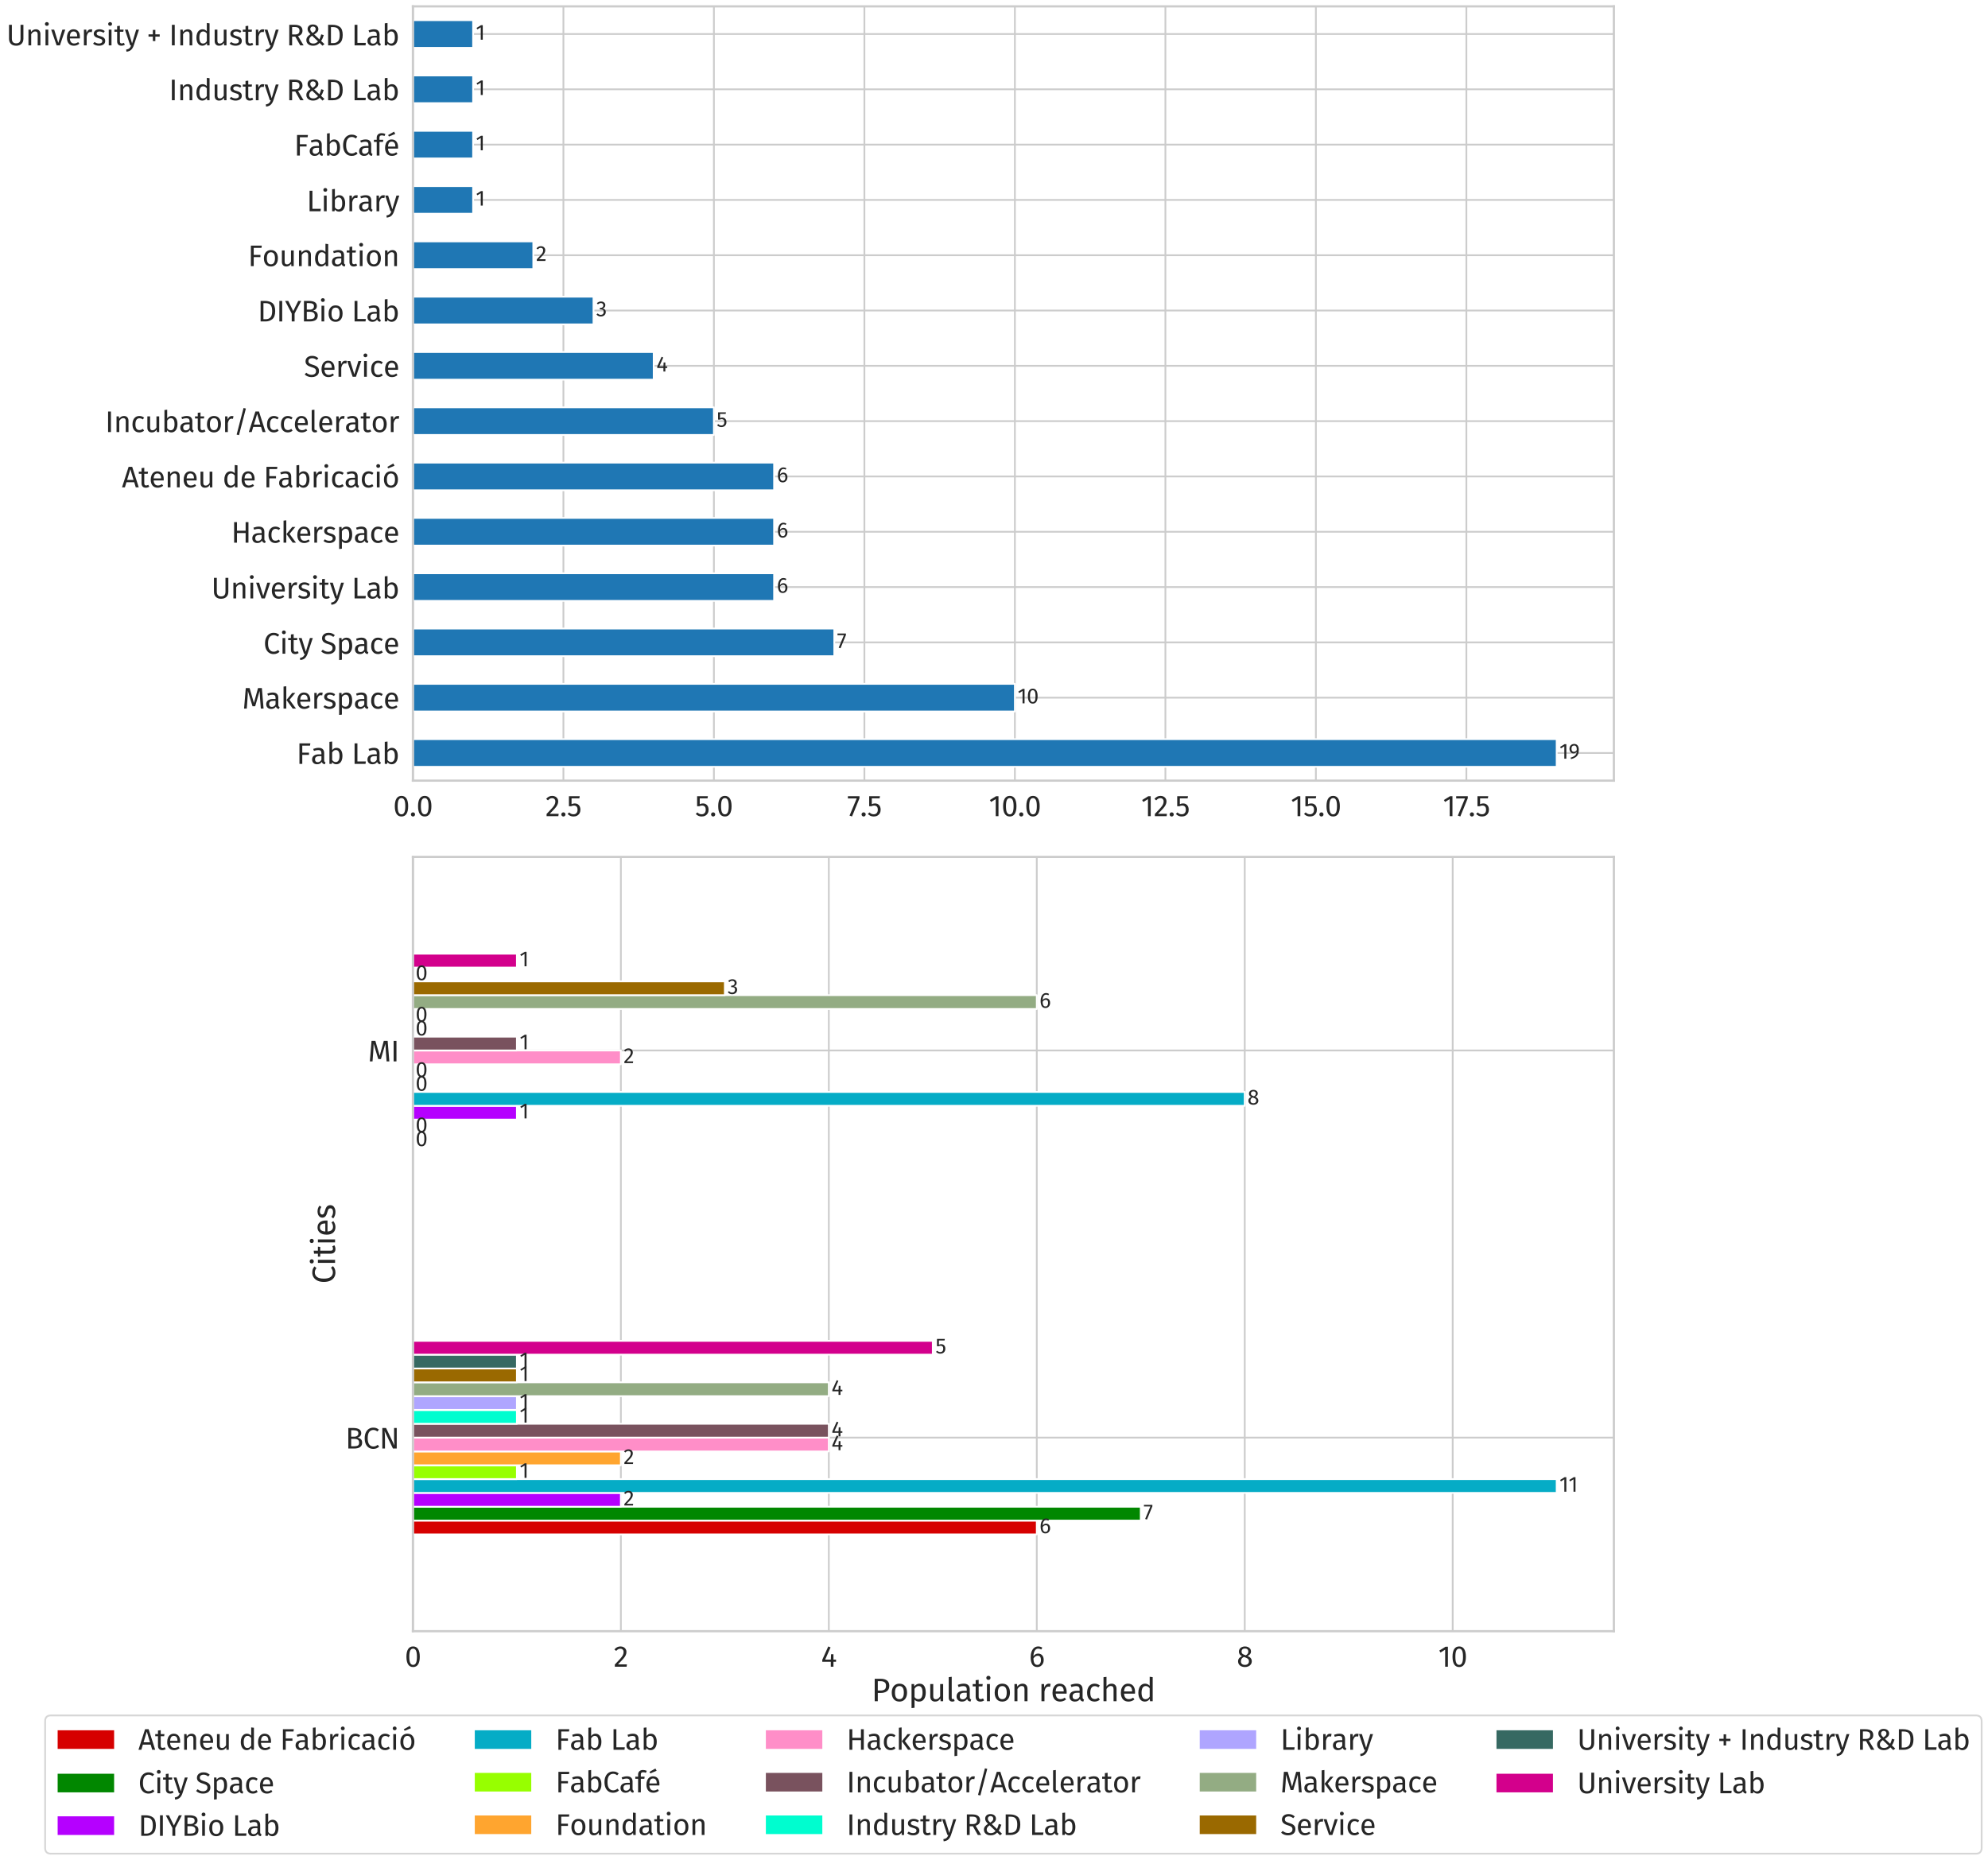 <?xml version="1.0" encoding="utf-8" standalone="no"?>
<!DOCTYPE svg PUBLIC "-//W3C//DTD SVG 1.1//EN"
  "http://www.w3.org/Graphics/SVG/1.1/DTD/svg11.dtd">
<svg height="2108.336pt" version="1.1" viewBox="0 0 2253.416 2108.336" width="2253.416pt" xmlns="http://www.w3.org/2000/svg" xmlns:xlink="http://www.w3.org/1999/xlink">
 <defs>
  <style type="text/css">*{stroke-linecap:butt;stroke-linejoin:round;}</style>
 </defs>
 <g id="figure_1">
  <g id="patch_1">
   <path d="M 0 2108.336 
L 2253.416 2108.336 
L 2253.416 0 
L 0 0 
z
" style="fill:#ffffff;"/>
  </g>
  <g id="axes_1">
   <g id="patch_2">
    <path d="M 468.04 884.838 
L 1829.33 884.838 
L 1829.33 7.2 
L 468.04 7.2 
z
" style="fill:#ffffff;"/>
   </g>
   <g id="matplotlib.axis_1">
    <g id="xtick_1">
     <g id="line2d_1">
      <path clip-path="url(#p0f483d3516)" d="M 468.04 884.838 
L 468.04 7.2 
" style="fill:none;stroke:#cccccc;stroke-linecap:round;stroke-width:2;"/>
     </g>
     <g id="text_1">
      <!-- 0.0 -->
      <g style="fill:#262626;" transform="translate(445.667 925.088)scale(0.33 -0.33)">
       <defs>
        <path d="M 1786 4346 
Q 2496 4346 2857 3779 
Q 3219 3213 3219 2138 
Q 3219 1062 2857 492 
Q 2496 -77 1786 -77 
Q 1075 -77 713 492 
Q 352 1062 352 2138 
Q 352 3213 713 3779 
Q 1075 4346 1786 4346 
z
M 1786 3878 
Q 1370 3878 1168 3468 
Q 966 3059 966 2138 
Q 966 1216 1168 803 
Q 1370 390 1786 390 
Q 2195 390 2400 803 
Q 2605 1216 2605 2138 
Q 2605 3053 2400 3465 
Q 2195 3878 1786 3878 
z
" id="FiraSans-Regular-30" transform="scale(0.016)"/>
        <path d="M 762 813 
Q 954 813 1082 685 
Q 1210 557 1210 371 
Q 1210 186 1082 54 
Q 954 -77 762 -77 
Q 576 -77 448 54 
Q 320 186 320 371 
Q 320 557 448 685 
Q 576 813 762 813 
z
" id="FiraSans-Regular-2e" transform="scale(0.016)"/>
       </defs>
       <use xlink:href="#FiraSans-Regular-30"/>
       <use x="55.8" xlink:href="#FiraSans-Regular-2e"/>
       <use x="79.8" xlink:href="#FiraSans-Regular-30"/>
      </g>
     </g>
    </g>
    <g id="xtick_2">
     <g id="line2d_2">
      <path clip-path="url(#p0f483d3516)" d="M 638.628 884.838 
L 638.628 7.2 
" style="fill:none;stroke:#cccccc;stroke-linecap:round;stroke-width:2;"/>
     </g>
     <g id="text_2">
      <!-- 2.5 -->
      <g style="fill:#262626;" transform="translate(618.235 925.088)scale(0.33 -0.33)">
       <defs>
        <path d="M 1459 4346 
Q 1843 4346 2134 4192 
Q 2426 4038 2586 3772 
Q 2746 3507 2746 3174 
Q 2746 2784 2570 2425 
Q 2394 2067 2029 1651 
Q 1664 1235 922 493 
L 2848 493 
L 2778 0 
L 250 0 
L 250 467 
Q 1107 1357 1465 1769 
Q 1824 2182 1977 2489 
Q 2131 2797 2131 3149 
Q 2131 3482 1939 3670 
Q 1747 3859 1427 3859 
Q 1165 3859 966 3750 
Q 768 3642 544 3392 
L 160 3699 
Q 422 4026 742 4186 
Q 1062 4346 1459 4346 
z
" id="FiraSans-Regular-32" transform="scale(0.016)"/>
        <path d="M 2688 3821 
L 1018 3821 
L 1018 2560 
Q 1344 2726 1702 2726 
Q 2253 2726 2585 2364 
Q 2918 2003 2918 1370 
Q 2918 947 2732 617 
Q 2547 288 2211 105 
Q 1875 -77 1434 -77 
Q 1043 -77 736 60 
Q 429 198 166 467 
L 512 806 
Q 717 602 934 502 
Q 1152 403 1427 403 
Q 1837 403 2070 659 
Q 2304 915 2304 1382 
Q 2304 1850 2093 2061 
Q 1882 2272 1523 2272 
Q 1357 2272 1216 2237 
Q 1075 2202 915 2125 
L 454 2125 
L 454 4282 
L 2771 4282 
L 2688 3821 
z
" id="FiraSans-Regular-35" transform="scale(0.016)"/>
       </defs>
       <use xlink:href="#FiraSans-Regular-32"/>
       <use x="49.5" xlink:href="#FiraSans-Regular-2e"/>
       <use x="73.5" xlink:href="#FiraSans-Regular-35"/>
      </g>
     </g>
    </g>
    <g id="xtick_3">
     <g id="line2d_3">
      <path clip-path="url(#p0f483d3516)" d="M 809.216 884.838 
L 809.216 7.2 
" style="fill:none;stroke:#cccccc;stroke-linecap:round;stroke-width:2;"/>
     </g>
     <g id="text_3">
      <!-- 5.0 -->
      <g style="fill:#262626;" transform="translate(787.784 925.088)scale(0.33 -0.33)">
       <use xlink:href="#FiraSans-Regular-35"/>
       <use x="50.1" xlink:href="#FiraSans-Regular-2e"/>
       <use x="74.1" xlink:href="#FiraSans-Regular-30"/>
      </g>
     </g>
    </g>
    <g id="xtick_4">
     <g id="line2d_4">
      <path clip-path="url(#p0f483d3516)" d="M 979.803 884.838 
L 979.803 7.2 
" style="fill:none;stroke:#cccccc;stroke-linecap:round;stroke-width:2;"/>
     </g>
     <g id="text_4">
      <!-- 7.5 -->
      <g style="fill:#262626;" transform="translate(960.251 925.088)scale(0.33 -0.33)">
       <defs>
        <path d="M 2650 4282 
L 2650 3840 
L 1050 -64 
L 512 115 
L 2054 3802 
L 160 3802 
L 160 4282 
L 2650 4282 
z
" id="FiraSans-Regular-37" transform="scale(0.016)"/>
       </defs>
       <use xlink:href="#FiraSans-Regular-37"/>
       <use x="44.4" xlink:href="#FiraSans-Regular-2e"/>
       <use x="68.4" xlink:href="#FiraSans-Regular-35"/>
      </g>
     </g>
    </g>
    <g id="xtick_5">
     <g id="line2d_5">
      <path clip-path="url(#p0f483d3516)" d="M 1150.391 884.838 
L 1150.391 7.2 
" style="fill:none;stroke:#cccccc;stroke-linecap:round;stroke-width:2;"/>
     </g>
     <g id="text_5">
      <!-- 10.0 -->
      <g style="fill:#262626;" transform="translate(1120.874 925.088)scale(0.33 -0.33)">
       <defs>
        <path d="M 2067 4282 
L 2067 0 
L 1478 0 
L 1478 3654 
L 480 3046 
L 224 3462 
L 1549 4282 
L 2067 4282 
z
" id="FiraSans-Regular-31" transform="scale(0.016)"/>
       </defs>
       <use xlink:href="#FiraSans-Regular-31"/>
       <use x="43.3" xlink:href="#FiraSans-Regular-30"/>
       <use x="99.1" xlink:href="#FiraSans-Regular-2e"/>
       <use x="123.1" xlink:href="#FiraSans-Regular-30"/>
      </g>
     </g>
    </g>
    <g id="xtick_6">
     <g id="line2d_6">
      <path clip-path="url(#p0f483d3516)" d="M 1320.979 884.838 
L 1320.979 7.2 
" style="fill:none;stroke:#cccccc;stroke-linecap:round;stroke-width:2;"/>
     </g>
     <g id="text_6">
      <!-- 12.5 -->
      <g style="fill:#262626;" transform="translate(1293.442 925.088)scale(0.33 -0.33)">
       <use xlink:href="#FiraSans-Regular-31"/>
       <use x="43.3" xlink:href="#FiraSans-Regular-32"/>
       <use x="92.8" xlink:href="#FiraSans-Regular-2e"/>
       <use x="116.8" xlink:href="#FiraSans-Regular-35"/>
      </g>
     </g>
    </g>
    <g id="xtick_7">
     <g id="line2d_7">
      <path clip-path="url(#p0f483d3516)" d="M 1491.566 884.838 
L 1491.566 7.2 
" style="fill:none;stroke:#cccccc;stroke-linecap:round;stroke-width:2;"/>
     </g>
     <g id="text_7">
      <!-- 15.0 -->
      <g style="fill:#262626;" transform="translate(1462.991 925.088)scale(0.33 -0.33)">
       <use xlink:href="#FiraSans-Regular-31"/>
       <use x="43.3" xlink:href="#FiraSans-Regular-35"/>
       <use x="93.4" xlink:href="#FiraSans-Regular-2e"/>
       <use x="117.4" xlink:href="#FiraSans-Regular-30"/>
      </g>
     </g>
    </g>
    <g id="xtick_8">
     <g id="line2d_8">
      <path clip-path="url(#p0f483d3516)" d="M 1662.154 884.838 
L 1662.154 7.2 
" style="fill:none;stroke:#cccccc;stroke-linecap:round;stroke-width:2;"/>
     </g>
     <g id="text_8">
      <!-- 17.5 -->
      <g style="fill:#262626;" transform="translate(1635.458 925.088)scale(0.33 -0.33)">
       <use xlink:href="#FiraSans-Regular-31"/>
       <use x="43.3" xlink:href="#FiraSans-Regular-37"/>
       <use x="87.7" xlink:href="#FiraSans-Regular-2e"/>
       <use x="111.7" xlink:href="#FiraSans-Regular-35"/>
      </g>
     </g>
    </g>
   </g>
   <g id="matplotlib.axis_2">
    <g id="ytick_1">
     <g id="line2d_9">
      <path clip-path="url(#p0f483d3516)" d="M 468.04 853.494 
L 1829.33 853.494 
" style="fill:none;stroke:#cccccc;stroke-linecap:round;stroke-width:2;"/>
     </g>
     <g id="text_9">
      <!-- Fab Lab -->
      <g style="fill:#262626;" transform="translate(336.045 865.869)scale(0.33 -0.33)">
       <defs>
        <path d="M 640 0 
L 640 4410 
L 2982 4410 
L 2912 3923 
L 1248 3923 
L 1248 2419 
L 2688 2419 
L 2688 1939 
L 1248 1939 
L 1248 0 
L 640 0 
z
" id="FiraSans-Regular-46" transform="scale(0.016)"/>
        <path d="M 2880 787 
Q 2880 582 2950 483 
Q 3021 384 3162 333 
L 3027 -77 
Q 2765 -45 2605 70 
Q 2445 186 2368 429 
Q 2029 -77 1363 -77 
Q 864 -77 576 204 
Q 288 486 288 941 
Q 288 1478 675 1766 
Q 1062 2054 1773 2054 
L 2291 2054 
L 2291 2304 
Q 2291 2662 2118 2816 
Q 1946 2970 1587 2970 
Q 1216 2970 678 2790 
L 531 3219 
Q 1158 3450 1696 3450 
Q 2291 3450 2585 3158 
Q 2880 2867 2880 2330 
L 2880 787 
z
M 1498 365 
Q 2003 365 2291 890 
L 2291 1664 
L 1850 1664 
Q 915 1664 915 973 
Q 915 672 1062 518 
Q 1210 365 1498 365 
z
" id="FiraSans-Regular-61" transform="scale(0.016)"/>
        <path d="M 2150 3450 
Q 2726 3450 3065 2986 
Q 3405 2522 3405 1690 
Q 3405 1165 3245 765 
Q 3085 365 2784 144 
Q 2483 -77 2080 -77 
Q 1549 -77 1184 371 
L 1126 0 
L 608 0 
L 608 4730 
L 1197 4800 
L 1197 2950 
Q 1562 3450 2150 3450 
z
M 1939 390 
Q 2330 390 2550 707 
Q 2771 1024 2771 1690 
Q 2771 2374 2566 2678 
Q 2362 2982 1984 2982 
Q 1536 2982 1197 2458 
L 1197 845 
Q 1331 634 1526 512 
Q 1722 390 1939 390 
z
" id="FiraSans-Regular-62" transform="scale(0.016)"/>
        <path id="FiraSans-Regular-20" transform="scale(0.016)"/>
        <path d="M 1248 4410 
L 1248 531 
L 3059 531 
L 2989 0 
L 640 0 
L 640 4410 
L 1248 4410 
z
" id="FiraSans-Regular-4c" transform="scale(0.016)"/>
       </defs>
       <use xlink:href="#FiraSans-Regular-46"/>
       <use x="49.1" xlink:href="#FiraSans-Regular-61"/>
       <use x="103.5" xlink:href="#FiraSans-Regular-62"/>
       <use x="162.9" xlink:href="#FiraSans-Regular-20"/>
       <use x="189.4" xlink:href="#FiraSans-Regular-4c"/>
       <use x="239.2" xlink:href="#FiraSans-Regular-61"/>
       <use x="293.6" xlink:href="#FiraSans-Regular-62"/>
      </g>
     </g>
    </g>
    <g id="ytick_2">
     <g id="line2d_10">
      <path clip-path="url(#p0f483d3516)" d="M 468.04 790.806 
L 1829.33 790.806 
" style="fill:none;stroke:#cccccc;stroke-linecap:round;stroke-width:2;"/>
     </g>
     <g id="text_10">
      <!-- Makerspace -->
      <g style="fill:#262626;" transform="translate(274.567 803.181)scale(0.33 -0.33)">
       <defs>
        <path d="M 4582 0 
L 3994 0 
L 3840 1990 
Q 3744 3162 3731 3789 
L 2778 499 
L 2208 499 
L 1203 3795 
Q 1203 2995 1120 1946 
L 973 0 
L 397 0 
L 762 4410 
L 1581 4410 
L 2509 1203 
L 3392 4410 
L 4218 4410 
L 4582 0 
z
" id="FiraSans-Regular-4d" transform="scale(0.016)"/>
        <path d="M 1197 4800 
L 1197 0 
L 608 0 
L 608 4730 
L 1197 4800 
z
M 3136 3373 
L 1894 1882 
L 3277 0 
L 2573 0 
L 1235 1843 
L 2477 3373 
L 3136 3373 
z
" id="FiraSans-Regular-6b" transform="scale(0.016)"/>
        <path d="M 3155 1786 
Q 3155 1638 3142 1485 
L 992 1485 
Q 1030 928 1273 665 
Q 1517 403 1901 403 
Q 2144 403 2349 473 
Q 2554 544 2778 698 
L 3034 346 
Q 2496 -77 1856 -77 
Q 1152 -77 758 384 
Q 365 845 365 1651 
Q 365 2176 534 2582 
Q 704 2989 1021 3219 
Q 1338 3450 1766 3450 
Q 2438 3450 2796 3008 
Q 3155 2566 3155 1786 
z
M 2573 1958 
Q 2573 2458 2374 2720 
Q 2176 2982 1779 2982 
Q 1056 2982 992 1920 
L 2573 1920 
L 2573 1958 
z
" id="FiraSans-Regular-65" transform="scale(0.016)"/>
        <path d="M 2074 3450 
Q 2253 3450 2406 3411 
L 2298 2835 
Q 2144 2874 2003 2874 
Q 1690 2874 1498 2643 
Q 1306 2413 1197 1926 
L 1197 0 
L 608 0 
L 608 3373 
L 1114 3373 
L 1171 2688 
Q 1306 3066 1536 3258 
Q 1766 3450 2074 3450 
z
" id="FiraSans-Regular-72" transform="scale(0.016)"/>
        <path d="M 1523 3450 
Q 1869 3450 2144 3354 
Q 2419 3258 2669 3066 
L 2419 2694 
Q 2189 2842 1981 2912 
Q 1773 2982 1542 2982 
Q 1254 2982 1088 2864 
Q 922 2746 922 2541 
Q 922 2336 1078 2221 
Q 1235 2106 1645 1997 
Q 2208 1856 2486 1613 
Q 2765 1370 2765 947 
Q 2765 448 2377 185 
Q 1990 -77 1434 -77 
Q 666 -77 160 365 
L 474 723 
Q 902 397 1421 397 
Q 1754 397 1949 534 
Q 2144 672 2144 909 
Q 2144 1082 2073 1187 
Q 2003 1293 1830 1373 
Q 1658 1453 1325 1542 
Q 787 1683 547 1920 
Q 307 2157 307 2522 
Q 307 2784 464 2998 
Q 621 3213 899 3331 
Q 1178 3450 1523 3450 
z
" id="FiraSans-Regular-73" transform="scale(0.016)"/>
        <path d="M 2157 3450 
Q 2803 3450 3104 2989 
Q 3405 2528 3405 1690 
Q 3405 896 3059 409 
Q 2714 -77 2080 -77 
Q 1517 -77 1197 307 
L 1197 -1293 
L 608 -1363 
L 608 3373 
L 1114 3373 
L 1158 2918 
Q 1344 3174 1606 3312 
Q 1869 3450 2157 3450 
z
M 1939 403 
Q 2771 403 2771 1690 
Q 2771 2982 2010 2982 
Q 1760 2982 1555 2835 
Q 1350 2688 1197 2458 
L 1197 813 
Q 1325 614 1517 508 
Q 1709 403 1939 403 
z
" id="FiraSans-Regular-70" transform="scale(0.016)"/>
        <path d="M 1837 3450 
Q 2138 3450 2387 3363 
Q 2637 3277 2867 3085 
L 2586 2714 
Q 2406 2842 2236 2902 
Q 2067 2963 1862 2963 
Q 1453 2963 1225 2636 
Q 998 2310 998 1670 
Q 998 1030 1222 726 
Q 1446 422 1862 422 
Q 2061 422 2227 483 
Q 2394 544 2598 678 
L 2867 294 
Q 2406 -77 1837 -77 
Q 1152 -77 758 384 
Q 365 845 365 1658 
Q 365 2195 544 2598 
Q 723 3002 1052 3226 
Q 1382 3450 1837 3450 
z
" id="FiraSans-Regular-63" transform="scale(0.016)"/>
       </defs>
       <use xlink:href="#FiraSans-Regular-4d"/>
       <use x="77.8" xlink:href="#FiraSans-Regular-61"/>
       <use x="132.2" xlink:href="#FiraSans-Regular-6b"/>
       <use x="183.4" xlink:href="#FiraSans-Regular-65"/>
       <use x="237.9" xlink:href="#FiraSans-Regular-72"/>
       <use x="276.5" xlink:href="#FiraSans-Regular-73"/>
       <use x="323.2" xlink:href="#FiraSans-Regular-70"/>
       <use x="382.6" xlink:href="#FiraSans-Regular-61"/>
       <use x="437" xlink:href="#FiraSans-Regular-63"/>
       <use x="484.8" xlink:href="#FiraSans-Regular-65"/>
      </g>
     </g>
    </g>
    <g id="ytick_3">
     <g id="line2d_11">
      <path clip-path="url(#p0f483d3516)" d="M 468.04 728.117 
L 1829.33 728.117 
" style="fill:none;stroke:#cccccc;stroke-linecap:round;stroke-width:2;"/>
     </g>
     <g id="text_11">
      <!-- City Space -->
      <g style="fill:#262626;" transform="translate(298.559 740.987)scale(0.33 -0.33)">
       <defs>
        <path d="M 2182 4486 
Q 2579 4486 2851 4384 
Q 3123 4282 3405 4051 
L 3072 3661 
Q 2669 3987 2221 3987 
Q 1670 3987 1334 3564 
Q 998 3142 998 2208 
Q 998 1299 1331 867 
Q 1664 435 2214 435 
Q 2496 435 2707 531 
Q 2918 627 3155 800 
L 3456 416 
Q 3251 205 2931 64 
Q 2611 -77 2195 -77 
Q 1658 -77 1238 188 
Q 819 454 585 969 
Q 352 1485 352 2208 
Q 352 2931 595 3446 
Q 838 3962 1254 4224 
Q 1670 4486 2182 4486 
z
" id="FiraSans-Regular-43" transform="scale(0.016)"/>
        <path d="M 1197 3373 
L 1197 0 
L 608 0 
L 608 3373 
L 1197 3373 
z
M 896 4992 
Q 1082 4992 1197 4877 
Q 1312 4762 1312 4589 
Q 1312 4416 1197 4304 
Q 1082 4192 896 4192 
Q 717 4192 601 4304 
Q 486 4416 486 4589 
Q 486 4762 601 4877 
Q 717 4992 896 4992 
z
" id="FiraSans-Regular-69" transform="scale(0.016)"/>
        <path d="M 2310 154 
Q 1978 -77 1555 -77 
Q 1126 -77 886 169 
Q 646 416 646 883 
L 646 2918 
L 58 2918 
L 58 3373 
L 646 3373 
L 646 4134 
L 1235 4205 
L 1235 3373 
L 2035 3373 
L 1971 2918 
L 1235 2918 
L 1235 909 
Q 1235 646 1328 528 
Q 1421 410 1638 410 
Q 1837 410 2086 544 
L 2310 154 
z
" id="FiraSans-Regular-74" transform="scale(0.016)"/>
        <path d="M 1958 -19 
Q 1760 -608 1405 -950 
Q 1050 -1293 390 -1363 
L 326 -902 
Q 659 -845 857 -736 
Q 1056 -627 1174 -457 
Q 1293 -288 1395 0 
L 1197 0 
L 64 3373 
L 691 3373 
L 1594 429 
L 2477 3373 
L 3085 3373 
L 1958 -19 
z
" id="FiraSans-Regular-79" transform="scale(0.016)"/>
        <path d="M 1728 4486 
Q 2170 4486 2483 4361 
Q 2797 4237 3091 3974 
L 2758 3603 
Q 2509 3802 2269 3894 
Q 2029 3987 1754 3987 
Q 1408 3987 1184 3827 
Q 960 3667 960 3360 
Q 960 3168 1037 3037 
Q 1114 2906 1322 2797 
Q 1530 2688 1926 2566 
Q 2342 2438 2617 2291 
Q 2893 2144 3062 1885 
Q 3232 1626 3232 1229 
Q 3232 845 3043 550 
Q 2854 256 2499 89 
Q 2144 -77 1658 -77 
Q 742 -77 160 493 
L 493 864 
Q 762 646 1037 534 
Q 1312 422 1651 422 
Q 2061 422 2329 624 
Q 2598 826 2598 1210 
Q 2598 1427 2515 1571 
Q 2432 1715 2230 1830 
Q 2029 1946 1645 2061 
Q 966 2266 652 2554 
Q 339 2842 339 3334 
Q 339 3667 515 3929 
Q 691 4192 1008 4339 
Q 1325 4486 1728 4486 
z
" id="FiraSans-Regular-53" transform="scale(0.016)"/>
       </defs>
       <use xlink:href="#FiraSans-Regular-43"/>
       <use x="56" xlink:href="#FiraSans-Regular-69"/>
       <use x="84.2" xlink:href="#FiraSans-Regular-74"/>
       <use x="120.3" xlink:href="#FiraSans-Regular-79"/>
       <use x="169.5" xlink:href="#FiraSans-Regular-20"/>
       <use x="196" xlink:href="#FiraSans-Regular-53"/>
       <use x="250.5" xlink:href="#FiraSans-Regular-70"/>
       <use x="309.9" xlink:href="#FiraSans-Regular-61"/>
       <use x="364.3" xlink:href="#FiraSans-Regular-63"/>
       <use x="412.1" xlink:href="#FiraSans-Regular-65"/>
      </g>
     </g>
    </g>
    <g id="ytick_4">
     <g id="line2d_12">
      <path clip-path="url(#p0f483d3516)" d="M 468.04 665.429 
L 1829.33 665.429 
" style="fill:none;stroke:#cccccc;stroke-linecap:round;stroke-width:2;"/>
     </g>
     <g id="text_12">
      <!-- University Lab -->
      <g style="fill:#262626;" transform="translate(239.489 678.299)scale(0.33 -0.33)">
       <defs>
        <path d="M 3661 1414 
Q 3661 973 3478 637 
Q 3296 301 2947 112 
Q 2598 -77 2112 -77 
Q 1376 -77 976 329 
Q 576 736 576 1414 
L 576 4410 
L 1184 4410 
L 1184 1459 
Q 1184 947 1414 691 
Q 1645 435 2112 435 
Q 2586 435 2816 688 
Q 3046 941 3046 1459 
L 3046 4410 
L 3661 4410 
L 3661 1414 
z
" id="FiraSans-Regular-55" transform="scale(0.016)"/>
        <path d="M 2195 3450 
Q 2656 3450 2915 3174 
Q 3174 2899 3174 2419 
L 3174 0 
L 2586 0 
L 2586 2336 
Q 2586 2694 2451 2841 
Q 2317 2989 2054 2989 
Q 1786 2989 1581 2835 
Q 1376 2682 1197 2394 
L 1197 0 
L 608 0 
L 608 3373 
L 1114 3373 
L 1165 2874 
Q 1344 3142 1609 3296 
Q 1875 3450 2195 3450 
z
" id="FiraSans-Regular-6e" transform="scale(0.016)"/>
        <path d="M 3085 3373 
L 1939 0 
L 1229 0 
L 64 3373 
L 704 3373 
L 1587 525 
L 2464 3373 
L 3085 3373 
z
" id="FiraSans-Regular-76" transform="scale(0.016)"/>
       </defs>
       <use xlink:href="#FiraSans-Regular-55"/>
       <use x="66.2" xlink:href="#FiraSans-Regular-6e"/>
       <use x="124.8" xlink:href="#FiraSans-Regular-69"/>
       <use x="153" xlink:href="#FiraSans-Regular-76"/>
       <use x="202.2" xlink:href="#FiraSans-Regular-65"/>
       <use x="256.7" xlink:href="#FiraSans-Regular-72"/>
       <use x="295.3" xlink:href="#FiraSans-Regular-73"/>
       <use x="342" xlink:href="#FiraSans-Regular-69"/>
       <use x="370.2" xlink:href="#FiraSans-Regular-74"/>
       <use x="406.3" xlink:href="#FiraSans-Regular-79"/>
       <use x="455.5" xlink:href="#FiraSans-Regular-20"/>
       <use x="482" xlink:href="#FiraSans-Regular-4c"/>
       <use x="531.8" xlink:href="#FiraSans-Regular-61"/>
       <use x="586.2" xlink:href="#FiraSans-Regular-62"/>
      </g>
     </g>
    </g>
    <g id="ytick_5">
     <g id="line2d_13">
      <path clip-path="url(#p0f483d3516)" d="M 468.04 602.74 
L 1829.33 602.74 
" style="fill:none;stroke:#cccccc;stroke-linecap:round;stroke-width:2;"/>
     </g>
     <g id="text_13">
      <!-- Hackerspace -->
      <g style="fill:#262626;" transform="translate(262.027 615.115)scale(0.33 -0.33)">
       <defs>
        <path d="M 3104 0 
L 3104 2067 
L 1248 2067 
L 1248 0 
L 640 0 
L 640 4410 
L 1248 4410 
L 1248 2566 
L 3104 2566 
L 3104 4410 
L 3712 4410 
L 3712 0 
L 3104 0 
z
" id="FiraSans-Regular-48" transform="scale(0.016)"/>
       </defs>
       <use xlink:href="#FiraSans-Regular-48"/>
       <use x="68" xlink:href="#FiraSans-Regular-61"/>
       <use x="122.4" xlink:href="#FiraSans-Regular-63"/>
       <use x="170.2" xlink:href="#FiraSans-Regular-6b"/>
       <use x="221.4" xlink:href="#FiraSans-Regular-65"/>
       <use x="275.9" xlink:href="#FiraSans-Regular-72"/>
       <use x="314.5" xlink:href="#FiraSans-Regular-73"/>
       <use x="361.2" xlink:href="#FiraSans-Regular-70"/>
       <use x="420.6" xlink:href="#FiraSans-Regular-61"/>
       <use x="475" xlink:href="#FiraSans-Regular-63"/>
       <use x="522.8" xlink:href="#FiraSans-Regular-65"/>
      </g>
     </g>
    </g>
    <g id="ytick_6">
     <g id="line2d_14">
      <path clip-path="url(#p0f483d3516)" d="M 468.04 540.052 
L 1829.33 540.052 
" style="fill:none;stroke:#cccccc;stroke-linecap:round;stroke-width:2;"/>
     </g>
     <g id="text_14">
      <!-- Ateneu de Fabricació -->
      <g style="fill:#262626;" transform="translate(138.117 552.427)scale(0.33 -0.33)">
       <defs>
        <path d="M 2989 0 
L 2656 1107 
L 986 1107 
L 653 0 
L 38 0 
L 1453 4410 
L 2221 4410 
L 3629 0 
L 2989 0 
z
M 1133 1600 
L 2509 1600 
L 1824 3904 
L 1133 1600 
z
" id="FiraSans-Regular-41" transform="scale(0.016)"/>
        <path d="M 3117 0 
L 2611 0 
L 2566 525 
Q 2374 211 2124 67 
Q 1875 -77 1517 -77 
Q 1075 -77 825 192 
Q 576 461 576 954 
L 576 3373 
L 1165 3373 
L 1165 1018 
Q 1165 672 1286 528 
Q 1408 384 1683 384 
Q 2176 384 2528 966 
L 2528 3373 
L 3117 3373 
L 3117 0 
z
" id="FiraSans-Regular-75" transform="scale(0.016)"/>
        <path d="M 3219 4730 
L 3219 0 
L 2701 0 
L 2643 467 
Q 2477 211 2227 67 
Q 1978 -77 1670 -77 
Q 1069 -77 733 396 
Q 397 870 397 1670 
Q 397 2189 557 2592 
Q 717 2995 1017 3222 
Q 1318 3450 1722 3450 
Q 2240 3450 2630 3034 
L 2630 4800 
L 3219 4730 
z
M 1798 390 
Q 2067 390 2259 515 
Q 2451 640 2630 890 
L 2630 2541 
Q 2464 2758 2275 2870 
Q 2086 2982 1850 2982 
Q 1459 2982 1244 2656 
Q 1030 2330 1030 1683 
Q 1030 1030 1228 710 
Q 1427 390 1798 390 
z
" id="FiraSans-Regular-64" transform="scale(0.016)"/>
        <path d="M 1875 3450 
Q 2586 3450 2979 2976 
Q 3373 2502 3373 1690 
Q 3373 1165 3193 765 
Q 3014 365 2675 144 
Q 2336 -77 1869 -77 
Q 1158 -77 761 396 
Q 365 870 365 1683 
Q 365 2208 544 2608 
Q 723 3008 1062 3229 
Q 1402 3450 1875 3450 
z
M 1875 2976 
Q 998 2976 998 1683 
Q 998 397 1869 397 
Q 2739 397 2739 1690 
Q 2739 2976 1875 2976 
z
M 2374 5126 
L 2637 4634 
L 1280 4083 
L 1101 4397 
L 2374 5126 
z
" id="FiraSans-Regular-f3" transform="scale(0.016)"/>
       </defs>
       <use xlink:href="#FiraSans-Regular-41"/>
       <use x="57.3" xlink:href="#FiraSans-Regular-74"/>
       <use x="93.4" xlink:href="#FiraSans-Regular-65"/>
       <use x="147.9" xlink:href="#FiraSans-Regular-6e"/>
       <use x="206.5" xlink:href="#FiraSans-Regular-65"/>
       <use x="261" xlink:href="#FiraSans-Regular-75"/>
       <use x="319.2" xlink:href="#FiraSans-Regular-20"/>
       <use x="345.7" xlink:href="#FiraSans-Regular-64"/>
       <use x="405.5" xlink:href="#FiraSans-Regular-65"/>
       <use x="460" xlink:href="#FiraSans-Regular-20"/>
       <use x="486.5" xlink:href="#FiraSans-Regular-46"/>
       <use x="535.6" xlink:href="#FiraSans-Regular-61"/>
       <use x="590" xlink:href="#FiraSans-Regular-62"/>
       <use x="649.4" xlink:href="#FiraSans-Regular-72"/>
       <use x="688" xlink:href="#FiraSans-Regular-69"/>
       <use x="716.2" xlink:href="#FiraSans-Regular-63"/>
       <use x="764" xlink:href="#FiraSans-Regular-61"/>
       <use x="818.4" xlink:href="#FiraSans-Regular-63"/>
       <use x="866.2" xlink:href="#FiraSans-Regular-69"/>
       <use x="894.4" xlink:href="#FiraSans-Regular-f3"/>
      </g>
     </g>
    </g>
    <g id="ytick_7">
     <g id="line2d_15">
      <path clip-path="url(#p0f483d3516)" d="M 468.04 477.363 
L 1829.33 477.363 
" style="fill:none;stroke:#cccccc;stroke-linecap:round;stroke-width:2;"/>
     </g>
     <g id="text_15">
      <!-- Incubator/Accelerator -->
      <g style="fill:#262626;" transform="translate(119.147 489.738)scale(0.33 -0.33)">
       <defs>
        <path d="M 1248 4410 
L 1248 0 
L 640 0 
L 640 4410 
L 1248 4410 
z
" id="FiraSans-Regular-49" transform="scale(0.016)"/>
        <path d="M 1875 3450 
Q 2586 3450 2979 2976 
Q 3373 2502 3373 1690 
Q 3373 1165 3193 765 
Q 3014 365 2675 144 
Q 2336 -77 1869 -77 
Q 1158 -77 761 396 
Q 365 870 365 1683 
Q 365 2208 544 2608 
Q 723 3008 1062 3229 
Q 1402 3450 1875 3450 
z
M 1875 2976 
Q 998 2976 998 1683 
Q 998 397 1869 397 
Q 2739 397 2739 1690 
Q 2739 2976 1875 2976 
z
" id="FiraSans-Regular-6f" transform="scale(0.016)"/>
        <path d="M 2157 5165 
L 2656 5050 
L 1178 -666 
L 672 -544 
L 2157 5165 
z
" id="FiraSans-Regular-2f" transform="scale(0.016)"/>
        <path d="M 1280 -77 
Q 954 -77 765 118 
Q 576 314 576 666 
L 576 4730 
L 1165 4800 
L 1165 678 
Q 1165 538 1213 474 
Q 1261 410 1376 410 
Q 1498 410 1594 448 
L 1747 38 
Q 1536 -77 1280 -77 
z
" id="FiraSans-Regular-6c" transform="scale(0.016)"/>
       </defs>
       <use xlink:href="#FiraSans-Regular-49"/>
       <use x="29.5" xlink:href="#FiraSans-Regular-6e"/>
       <use x="88.1" xlink:href="#FiraSans-Regular-63"/>
       <use x="135.9" xlink:href="#FiraSans-Regular-75"/>
       <use x="194.1" xlink:href="#FiraSans-Regular-62"/>
       <use x="253.5" xlink:href="#FiraSans-Regular-61"/>
       <use x="307.9" xlink:href="#FiraSans-Regular-74"/>
       <use x="344" xlink:href="#FiraSans-Regular-6f"/>
       <use x="402.4" xlink:href="#FiraSans-Regular-72"/>
       <use x="441" xlink:href="#FiraSans-Regular-2f"/>
       <use x="493" xlink:href="#FiraSans-Regular-41"/>
       <use x="550.3" xlink:href="#FiraSans-Regular-63"/>
       <use x="598.1" xlink:href="#FiraSans-Regular-63"/>
       <use x="645.9" xlink:href="#FiraSans-Regular-65"/>
       <use x="700.4" xlink:href="#FiraSans-Regular-6c"/>
       <use x="729.7" xlink:href="#FiraSans-Regular-65"/>
       <use x="784.2" xlink:href="#FiraSans-Regular-72"/>
       <use x="822.8" xlink:href="#FiraSans-Regular-61"/>
       <use x="877.2" xlink:href="#FiraSans-Regular-74"/>
       <use x="913.3" xlink:href="#FiraSans-Regular-6f"/>
       <use x="971.7" xlink:href="#FiraSans-Regular-72"/>
      </g>
     </g>
    </g>
    <g id="ytick_8">
     <g id="line2d_16">
      <path clip-path="url(#p0f483d3516)" d="M 468.04 414.675 
L 1829.33 414.675 
" style="fill:none;stroke:#cccccc;stroke-linecap:round;stroke-width:2;"/>
     </g>
     <g id="text_16">
      <!-- Service -->
      <g style="fill:#262626;" transform="translate(344.532 427.05)scale(0.33 -0.33)">
       <use xlink:href="#FiraSans-Regular-53"/>
       <use x="54.5" xlink:href="#FiraSans-Regular-65"/>
       <use x="109" xlink:href="#FiraSans-Regular-72"/>
       <use x="147.6" xlink:href="#FiraSans-Regular-76"/>
       <use x="196.8" xlink:href="#FiraSans-Regular-69"/>
       <use x="225" xlink:href="#FiraSans-Regular-63"/>
       <use x="272.8" xlink:href="#FiraSans-Regular-65"/>
      </g>
     </g>
    </g>
    <g id="ytick_9">
     <g id="line2d_17">
      <path clip-path="url(#p0f483d3516)" d="M 468.04 351.986 
L 1829.33 351.986 
" style="fill:none;stroke:#cccccc;stroke-linecap:round;stroke-width:2;"/>
     </g>
     <g id="text_17">
      <!-- DIYBio Lab -->
      <g style="fill:#262626;" transform="translate(292.021 364.361)scale(0.33 -0.33)">
       <defs>
        <path d="M 1562 4410 
Q 2560 4410 3165 3946 
Q 3770 3482 3770 2227 
Q 3770 1005 3165 502 
Q 2560 0 1696 0 
L 640 0 
L 640 4410 
L 1562 4410 
z
M 1248 3923 
L 1248 480 
L 1741 480 
Q 2355 480 2739 857 
Q 3123 1235 3123 2227 
Q 3123 2925 2924 3299 
Q 2726 3674 2419 3798 
Q 2112 3923 1696 3923 
L 1248 3923 
z
" id="FiraSans-Regular-44" transform="scale(0.016)"/>
        <path d="M 3488 4410 
L 2067 1696 
L 2067 0 
L 1453 0 
L 1453 1690 
L 32 4410 
L 704 4410 
L 1779 2227 
L 2854 4410 
L 3488 4410 
z
" id="FiraSans-Regular-59" transform="scale(0.016)"/>
        <path d="M 2586 2330 
Q 3040 2253 3321 2009 
Q 3603 1766 3603 1254 
Q 3603 0 1856 0 
L 640 0 
L 640 4410 
L 1683 4410 
Q 2522 4410 2966 4134 
Q 3411 3859 3411 3296 
Q 3411 2912 3171 2656 
Q 2931 2400 2586 2330 
z
M 1248 3930 
L 1248 2541 
L 1914 2541 
Q 2298 2541 2544 2726 
Q 2790 2912 2790 3251 
Q 2790 3635 2531 3782 
Q 2272 3930 1747 3930 
L 1248 3930 
z
M 1856 486 
Q 2394 486 2678 646 
Q 2963 806 2963 1254 
Q 2963 1690 2688 1882 
Q 2413 2074 1971 2074 
L 1248 2074 
L 1248 486 
L 1856 486 
z
" id="FiraSans-Regular-42" transform="scale(0.016)"/>
       </defs>
       <use xlink:href="#FiraSans-Regular-44"/>
       <use x="64.4" xlink:href="#FiraSans-Regular-49"/>
       <use x="93.9" xlink:href="#FiraSans-Regular-59"/>
       <use x="148.9" xlink:href="#FiraSans-Regular-42"/>
       <use x="209.7" xlink:href="#FiraSans-Regular-69"/>
       <use x="237.9" xlink:href="#FiraSans-Regular-6f"/>
       <use x="296.3" xlink:href="#FiraSans-Regular-20"/>
       <use x="322.8" xlink:href="#FiraSans-Regular-4c"/>
       <use x="372.6" xlink:href="#FiraSans-Regular-61"/>
       <use x="427" xlink:href="#FiraSans-Regular-62"/>
      </g>
     </g>
    </g>
    <g id="ytick_10">
     <g id="line2d_18">
      <path clip-path="url(#p0f483d3516)" d="M 468.04 289.298 
L 1829.33 289.298 
" style="fill:none;stroke:#cccccc;stroke-linecap:round;stroke-width:2;"/>
     </g>
     <g id="text_18">
      <!-- Foundation -->
      <g style="fill:#262626;" transform="translate(281.007 301.673)scale(0.33 -0.33)">
       <use xlink:href="#FiraSans-Regular-46"/>
       <use x="49.1" xlink:href="#FiraSans-Regular-6f"/>
       <use x="107.5" xlink:href="#FiraSans-Regular-75"/>
       <use x="165.7" xlink:href="#FiraSans-Regular-6e"/>
       <use x="224.3" xlink:href="#FiraSans-Regular-64"/>
       <use x="284.1" xlink:href="#FiraSans-Regular-61"/>
       <use x="338.5" xlink:href="#FiraSans-Regular-74"/>
       <use x="374.6" xlink:href="#FiraSans-Regular-69"/>
       <use x="402.8" xlink:href="#FiraSans-Regular-6f"/>
       <use x="461.2" xlink:href="#FiraSans-Regular-6e"/>
      </g>
     </g>
    </g>
    <g id="ytick_11">
     <g id="line2d_19">
      <path clip-path="url(#p0f483d3516)" d="M 468.04 226.61 
L 1829.33 226.61 
" style="fill:none;stroke:#cccccc;stroke-linecap:round;stroke-width:2;"/>
     </g>
     <g id="text_19">
      <!-- Library -->
      <g style="fill:#262626;" transform="translate(347.533 239.48)scale(0.33 -0.33)">
       <use xlink:href="#FiraSans-Regular-4c"/>
       <use x="49.8" xlink:href="#FiraSans-Regular-69"/>
       <use x="78" xlink:href="#FiraSans-Regular-62"/>
       <use x="137.4" xlink:href="#FiraSans-Regular-72"/>
       <use x="176" xlink:href="#FiraSans-Regular-61"/>
       <use x="230.4" xlink:href="#FiraSans-Regular-72"/>
       <use x="269" xlink:href="#FiraSans-Regular-79"/>
      </g>
     </g>
    </g>
    <g id="ytick_12">
     <g id="line2d_20">
      <path clip-path="url(#p0f483d3516)" d="M 468.04 163.921 
L 1829.33 163.921 
" style="fill:none;stroke:#cccccc;stroke-linecap:round;stroke-width:2;"/>
     </g>
     <g id="text_20">
      <!-- FabCafé -->
      <g style="fill:#262626;" transform="translate(333.307 176.296)scale(0.33 -0.33)">
       <defs>
        <path d="M 1754 4326 
Q 1485 4326 1369 4208 
Q 1254 4090 1254 3840 
L 1254 3373 
L 2074 3373 
L 2010 2918 
L 1254 2918 
L 1254 0 
L 666 0 
L 666 2918 
L 64 2918 
L 64 3373 
L 666 3373 
L 666 3834 
Q 666 4269 944 4534 
Q 1222 4800 1722 4800 
Q 1952 4800 2134 4758 
Q 2317 4717 2528 4627 
L 2342 4198 
Q 2054 4326 1754 4326 
z
" id="FiraSans-Regular-66" transform="scale(0.016)"/>
        <path d="M 3155 1786 
Q 3155 1638 3142 1485 
L 992 1485 
Q 1030 928 1273 665 
Q 1517 403 1901 403 
Q 2144 403 2349 473 
Q 2554 544 2778 698 
L 3034 346 
Q 2496 -77 1856 -77 
Q 1152 -77 758 384 
Q 365 845 365 1651 
Q 365 2176 534 2582 
Q 704 2989 1021 3219 
Q 1338 3450 1766 3450 
Q 2438 3450 2796 3008 
Q 3155 2566 3155 1786 
z
M 2573 1958 
Q 2573 2458 2374 2720 
Q 2176 2982 1779 2982 
Q 1056 2982 992 1920 
L 2573 1920 
L 2573 1958 
z
M 2291 5126 
L 2554 4634 
L 1197 4083 
L 1018 4397 
L 2291 5126 
z
" id="FiraSans-Regular-e9" transform="scale(0.016)"/>
       </defs>
       <use xlink:href="#FiraSans-Regular-46"/>
       <use x="49.1" xlink:href="#FiraSans-Regular-61"/>
       <use x="103.5" xlink:href="#FiraSans-Regular-62"/>
       <use x="162.9" xlink:href="#FiraSans-Regular-43"/>
       <use x="218.9" xlink:href="#FiraSans-Regular-61"/>
       <use x="273.3" xlink:href="#FiraSans-Regular-66"/>
       <use x="306.8" xlink:href="#FiraSans-Regular-e9"/>
      </g>
     </g>
    </g>
    <g id="ytick_13">
     <g id="line2d_21">
      <path clip-path="url(#p0f483d3516)" d="M 468.04 101.233 
L 1829.33 101.233 
" style="fill:none;stroke:#cccccc;stroke-linecap:round;stroke-width:2;"/>
     </g>
     <g id="text_21">
      <!-- Industry R&amp;D Lab -->
      <g style="fill:#262626;" transform="translate(191.474 113.608)scale(0.33 -0.33)">
       <defs>
        <path d="M 1933 1869 
L 1248 1869 
L 1248 0 
L 640 0 
L 640 4410 
L 1798 4410 
Q 2624 4410 3049 4096 
Q 3475 3782 3475 3162 
Q 3475 2701 3238 2413 
Q 3002 2125 2522 1978 
L 3712 0 
L 2989 0 
L 1933 1869 
z
M 1862 2336 
Q 2342 2336 2585 2531 
Q 2829 2726 2829 3162 
Q 2829 3571 2582 3753 
Q 2336 3936 1792 3936 
L 1248 3936 
L 1248 2336 
L 1862 2336 
z
" id="FiraSans-Regular-52" transform="scale(0.016)"/>
        <path d="M 1933 4486 
Q 2278 4486 2544 4361 
Q 2810 4237 2957 4013 
Q 3104 3789 3104 3514 
Q 3104 3136 2864 2864 
Q 2624 2592 2202 2342 
L 3328 1280 
Q 3584 1798 3712 2362 
L 4262 2202 
Q 4038 1459 3693 941 
L 4410 269 
L 3987 -77 
L 3366 525 
Q 3091 224 2745 73 
Q 2400 -77 1952 -77 
Q 1530 -77 1206 70 
Q 883 218 700 490 
Q 518 762 518 1120 
Q 518 1517 742 1814 
Q 966 2112 1408 2394 
Q 1088 2701 937 2944 
Q 787 3187 787 3494 
Q 787 3930 1091 4208 
Q 1395 4486 1933 4486 
z
M 1939 4051 
Q 1670 4051 1516 3897 
Q 1363 3744 1363 3501 
Q 1363 3270 1484 3088 
Q 1606 2906 1869 2656 
Q 2195 2854 2361 3049 
Q 2528 3245 2528 3482 
Q 2528 3750 2368 3900 
Q 2208 4051 1939 4051 
z
M 1747 2074 
Q 1427 1862 1273 1641 
Q 1120 1421 1120 1139 
Q 1120 787 1366 588 
Q 1613 390 2016 390 
Q 2317 390 2560 505 
Q 2803 621 3027 851 
L 1747 2074 
z
" id="FiraSans-Regular-26" transform="scale(0.016)"/>
       </defs>
       <use xlink:href="#FiraSans-Regular-49"/>
       <use x="29.5" xlink:href="#FiraSans-Regular-6e"/>
       <use x="88.1" xlink:href="#FiraSans-Regular-64"/>
       <use x="147.9" xlink:href="#FiraSans-Regular-75"/>
       <use x="206.1" xlink:href="#FiraSans-Regular-73"/>
       <use x="252.8" xlink:href="#FiraSans-Regular-74"/>
       <use x="288.9" xlink:href="#FiraSans-Regular-72"/>
       <use x="327.5" xlink:href="#FiraSans-Regular-79"/>
       <use x="376.7" xlink:href="#FiraSans-Regular-20"/>
       <use x="403.2" xlink:href="#FiraSans-Regular-52"/>
       <use x="463.7" xlink:href="#FiraSans-Regular-26"/>
       <use x="536.6" xlink:href="#FiraSans-Regular-44"/>
       <use x="601" xlink:href="#FiraSans-Regular-20"/>
       <use x="627.5" xlink:href="#FiraSans-Regular-4c"/>
       <use x="677.3" xlink:href="#FiraSans-Regular-61"/>
       <use x="731.7" xlink:href="#FiraSans-Regular-62"/>
      </g>
     </g>
    </g>
    <g id="ytick_14">
     <g id="line2d_22">
      <path clip-path="url(#p0f483d3516)" d="M 468.04 38.544 
L 1829.33 38.544 
" style="fill:none;stroke:#cccccc;stroke-linecap:round;stroke-width:2;"/>
     </g>
     <g id="text_22">
      <!-- University + Industry R&amp;D Lab -->
      <g style="fill:#262626;" transform="translate(7.2 51.414)scale(0.33 -0.33)">
       <defs>
        <path d="M 1862 3322 
L 1862 2362 
L 2797 2362 
L 2797 1875 
L 1862 1875 
L 1862 922 
L 1325 922 
L 1325 1875 
L 397 1875 
L 397 2362 
L 1325 2362 
L 1325 3322 
L 1862 3322 
z
" id="FiraSans-Regular-2b" transform="scale(0.016)"/>
       </defs>
       <use xlink:href="#FiraSans-Regular-55"/>
       <use x="66.2" xlink:href="#FiraSans-Regular-6e"/>
       <use x="124.8" xlink:href="#FiraSans-Regular-69"/>
       <use x="153" xlink:href="#FiraSans-Regular-76"/>
       <use x="202.2" xlink:href="#FiraSans-Regular-65"/>
       <use x="256.7" xlink:href="#FiraSans-Regular-72"/>
       <use x="295.3" xlink:href="#FiraSans-Regular-73"/>
       <use x="342" xlink:href="#FiraSans-Regular-69"/>
       <use x="370.2" xlink:href="#FiraSans-Regular-74"/>
       <use x="406.3" xlink:href="#FiraSans-Regular-79"/>
       <use x="455.5" xlink:href="#FiraSans-Regular-20"/>
       <use x="482" xlink:href="#FiraSans-Regular-2b"/>
       <use x="531.9" xlink:href="#FiraSans-Regular-20"/>
       <use x="558.4" xlink:href="#FiraSans-Regular-49"/>
       <use x="587.9" xlink:href="#FiraSans-Regular-6e"/>
       <use x="646.5" xlink:href="#FiraSans-Regular-64"/>
       <use x="706.3" xlink:href="#FiraSans-Regular-75"/>
       <use x="764.5" xlink:href="#FiraSans-Regular-73"/>
       <use x="811.2" xlink:href="#FiraSans-Regular-74"/>
       <use x="847.3" xlink:href="#FiraSans-Regular-72"/>
       <use x="885.9" xlink:href="#FiraSans-Regular-79"/>
       <use x="935.1" xlink:href="#FiraSans-Regular-20"/>
       <use x="961.6" xlink:href="#FiraSans-Regular-52"/>
       <use x="1022.1" xlink:href="#FiraSans-Regular-26"/>
       <use x="1095" xlink:href="#FiraSans-Regular-44"/>
       <use x="1159.4" xlink:href="#FiraSans-Regular-20"/>
       <use x="1185.9" xlink:href="#FiraSans-Regular-4c"/>
       <use x="1235.7" xlink:href="#FiraSans-Regular-61"/>
       <use x="1290.1" xlink:href="#FiraSans-Regular-62"/>
      </g>
     </g>
    </g>
   </g>
   <g id="patch_3">
    <path clip-path="url(#p0f483d3516)" d="M 468.04 869.166 
L 1764.507 869.166 
L 1764.507 837.822 
L 468.04 837.822 
z
" style="fill:#1f77b4;stroke:#ffffff;stroke-linejoin:miter;stroke-width:2;"/>
   </g>
   <g id="patch_4">
    <path clip-path="url(#p0f483d3516)" d="M 468.04 806.478 
L 1150.391 806.478 
L 1150.391 775.134 
L 468.04 775.134 
z
" style="fill:#1f77b4;stroke:#ffffff;stroke-linejoin:miter;stroke-width:2;"/>
   </g>
   <g id="patch_5">
    <path clip-path="url(#p0f483d3516)" d="M 468.04 743.789 
L 945.686 743.789 
L 945.686 712.445 
L 468.04 712.445 
z
" style="fill:#1f77b4;stroke:#ffffff;stroke-linejoin:miter;stroke-width:2;"/>
   </g>
   <g id="patch_6">
    <path clip-path="url(#p0f483d3516)" d="M 468.04 681.101 
L 877.451 681.101 
L 877.451 649.757 
L 468.04 649.757 
z
" style="fill:#1f77b4;stroke:#ffffff;stroke-linejoin:miter;stroke-width:2;"/>
   </g>
   <g id="patch_7">
    <path clip-path="url(#p0f483d3516)" d="M 468.04 618.412 
L 877.451 618.412 
L 877.451 587.068 
L 468.04 587.068 
z
" style="fill:#1f77b4;stroke:#ffffff;stroke-linejoin:miter;stroke-width:2;"/>
   </g>
   <g id="patch_8">
    <path clip-path="url(#p0f483d3516)" d="M 468.04 555.724 
L 877.451 555.724 
L 877.451 524.38 
L 468.04 524.38 
z
" style="fill:#1f77b4;stroke:#ffffff;stroke-linejoin:miter;stroke-width:2;"/>
   </g>
   <g id="patch_9">
    <path clip-path="url(#p0f483d3516)" d="M 468.04 493.036 
L 809.216 493.036 
L 809.216 461.691 
L 468.04 461.691 
z
" style="fill:#1f77b4;stroke:#ffffff;stroke-linejoin:miter;stroke-width:2;"/>
   </g>
   <g id="patch_10">
    <path clip-path="url(#p0f483d3516)" d="M 468.04 430.347 
L 740.981 430.347 
L 740.981 399.003 
L 468.04 399.003 
z
" style="fill:#1f77b4;stroke:#ffffff;stroke-linejoin:miter;stroke-width:2;"/>
   </g>
   <g id="patch_11">
    <path clip-path="url(#p0f483d3516)" d="M 468.04 367.659 
L 672.745 367.659 
L 672.745 336.314 
L 468.04 336.314 
z
" style="fill:#1f77b4;stroke:#ffffff;stroke-linejoin:miter;stroke-width:2;"/>
   </g>
   <g id="patch_12">
    <path clip-path="url(#p0f483d3516)" d="M 468.04 304.97 
L 604.51 304.97 
L 604.51 273.626 
L 468.04 273.626 
z
" style="fill:#1f77b4;stroke:#ffffff;stroke-linejoin:miter;stroke-width:2;"/>
   </g>
   <g id="patch_13">
    <path clip-path="url(#p0f483d3516)" d="M 468.04 242.282 
L 536.275 242.282 
L 536.275 210.937 
L 468.04 210.937 
z
" style="fill:#1f77b4;stroke:#ffffff;stroke-linejoin:miter;stroke-width:2;"/>
   </g>
   <g id="patch_14">
    <path clip-path="url(#p0f483d3516)" d="M 468.04 179.593 
L 536.275 179.593 
L 536.275 148.249 
L 468.04 148.249 
z
" style="fill:#1f77b4;stroke:#ffffff;stroke-linejoin:miter;stroke-width:2;"/>
   </g>
   <g id="patch_15">
    <path clip-path="url(#p0f483d3516)" d="M 468.04 116.905 
L 536.275 116.905 
L 536.275 85.561 
L 468.04 85.561 
z
" style="fill:#1f77b4;stroke:#ffffff;stroke-linejoin:miter;stroke-width:2;"/>
   </g>
   <g id="patch_16">
    <path clip-path="url(#p0f483d3516)" d="M 468.04 54.216 
L 536.275 54.216 
L 536.275 22.872 
L 468.04 22.872 
z
" style="fill:#1f77b4;stroke:#ffffff;stroke-linejoin:miter;stroke-width:2;"/>
   </g>
   <g id="patch_17">
    <path d="M 468.04 884.838 
L 468.04 7.2 
" style="fill:none;stroke:#cccccc;stroke-linecap:square;stroke-linejoin:miter;stroke-width:2.5;"/>
   </g>
   <g id="patch_18">
    <path d="M 1829.33 884.838 
L 1829.33 7.2 
" style="fill:none;stroke:#cccccc;stroke-linecap:square;stroke-linejoin:miter;stroke-width:2.5;"/>
   </g>
   <g id="patch_19">
    <path d="M 468.04 884.838 
L 1829.33 884.838 
" style="fill:none;stroke:#cccccc;stroke-linecap:square;stroke-linejoin:miter;stroke-width:2.5;"/>
   </g>
   <g id="patch_20">
    <path d="M 468.04 7.2 
L 1829.33 7.2 
" style="fill:none;stroke:#cccccc;stroke-linecap:square;stroke-linejoin:miter;stroke-width:2.5;"/>
   </g>
   <g id="text_23">
    <!-- 19 -->
    <g style="fill:#262626;" transform="translate(1767.507 859.938)scale(0.24 -0.24)">
     <defs>
      <path d="M 1658 4346 
Q 2336 4346 2688 3901 
Q 3040 3456 3040 2682 
Q 3040 1805 2803 1270 
Q 2566 736 2080 419 
Q 1594 102 762 -141 
L 627 301 
Q 1485 544 1942 960 
Q 2400 1376 2432 2067 
Q 2285 1837 2035 1696 
Q 1786 1555 1472 1555 
Q 1139 1555 870 1724 
Q 602 1894 445 2204 
Q 288 2515 288 2931 
Q 288 3366 473 3686 
Q 659 4006 969 4176 
Q 1280 4346 1658 4346 
z
M 1594 2016 
Q 2099 2016 2445 2547 
Q 2458 3258 2269 3568 
Q 2080 3878 1670 3878 
Q 1293 3878 1088 3628 
Q 883 3379 883 2918 
Q 883 2470 1075 2243 
Q 1267 2016 1594 2016 
z
" id="FiraSans-Regular-39" transform="scale(0.016)"/>
     </defs>
     <use xlink:href="#FiraSans-Regular-31"/>
     <use x="43.3" xlink:href="#FiraSans-Regular-39"/>
    </g>
   </g>
   <g id="text_24">
    <!-- 10 -->
    <g style="fill:#262626;" transform="translate(1153.391 797.25)scale(0.24 -0.24)">
     <use xlink:href="#FiraSans-Regular-31"/>
     <use x="43.3" xlink:href="#FiraSans-Regular-30"/>
    </g>
   </g>
   <g id="text_25">
    <!-- 7 -->
    <g style="fill:#262626;" transform="translate(948.686 734.562)scale(0.24 -0.24)">
     <use xlink:href="#FiraSans-Regular-37"/>
    </g>
   </g>
   <g id="text_26">
    <!-- 6 -->
    <g style="fill:#262626;" transform="translate(880.451 671.873)scale(0.24 -0.24)">
     <defs>
      <path d="M 1971 2816 
Q 2298 2816 2566 2662 
Q 2835 2509 2995 2201 
Q 3155 1894 3155 1453 
Q 3155 998 2972 649 
Q 2790 301 2480 112 
Q 2170 -77 1792 -77 
Q 1043 -77 697 476 
Q 352 1030 352 2010 
Q 352 2707 547 3235 
Q 742 3763 1107 4054 
Q 1472 4346 1971 4346 
Q 2458 4346 2854 4083 
L 2624 3693 
Q 2323 3878 1965 3878 
Q 1504 3878 1235 3436 
Q 966 2995 941 2253 
Q 1338 2816 1971 2816 
z
M 1792 390 
Q 2163 390 2361 672 
Q 2560 954 2560 1434 
Q 2560 2349 1869 2349 
Q 1587 2349 1350 2192 
Q 1114 2035 947 1760 
Q 966 1056 1168 723 
Q 1370 390 1792 390 
z
" id="FiraSans-Regular-36" transform="scale(0.016)"/>
     </defs>
     <use xlink:href="#FiraSans-Regular-36"/>
    </g>
   </g>
   <g id="text_27">
    <!-- 6 -->
    <g style="fill:#262626;" transform="translate(880.451 609.185)scale(0.24 -0.24)">
     <use xlink:href="#FiraSans-Regular-36"/>
    </g>
   </g>
   <g id="text_28">
    <!-- 6 -->
    <g style="fill:#262626;" transform="translate(880.451 546.496)scale(0.24 -0.24)">
     <use xlink:href="#FiraSans-Regular-36"/>
    </g>
   </g>
   <g id="text_29">
    <!-- 5 -->
    <g style="fill:#262626;" transform="translate(812.216 483.808)scale(0.24 -0.24)">
     <use xlink:href="#FiraSans-Regular-35"/>
    </g>
   </g>
   <g id="text_30">
    <!-- 4 -->
    <g style="fill:#262626;" transform="translate(743.981 421.119)scale(0.24 -0.24)">
     <defs>
      <path d="M 3213 1523 
L 3213 1056 
L 2656 1056 
L 2656 0 
L 2086 0 
L 2086 1056 
L 256 1056 
L 256 1478 
L 1542 4346 
L 2035 4141 
L 877 1523 
L 2093 1523 
L 2144 2675 
L 2656 2675 
L 2656 1523 
L 3213 1523 
z
" id="FiraSans-Regular-34" transform="scale(0.016)"/>
     </defs>
     <use xlink:href="#FiraSans-Regular-34"/>
    </g>
   </g>
   <g id="text_31">
    <!-- 3 -->
    <g style="fill:#262626;" transform="translate(675.745 358.431)scale(0.24 -0.24)">
     <defs>
      <path d="M 1440 4346 
Q 1837 4346 2121 4198 
Q 2406 4051 2556 3801 
Q 2707 3552 2707 3258 
Q 2707 2867 2480 2614 
Q 2253 2362 1875 2272 
Q 2304 2234 2573 1965 
Q 2842 1696 2842 1235 
Q 2842 864 2662 563 
Q 2483 262 2150 92 
Q 1818 -77 1382 -77 
Q 992 -77 665 67 
Q 339 211 96 499 
L 448 826 
Q 659 608 880 505 
Q 1101 403 1363 403 
Q 1766 403 1996 630 
Q 2227 858 2227 1242 
Q 2227 1664 2009 1837 
Q 1792 2010 1376 2010 
L 1056 2010 
L 1126 2464 
L 1344 2464 
Q 1677 2464 1897 2662 
Q 2118 2861 2118 3219 
Q 2118 3520 1926 3696 
Q 1734 3872 1408 3872 
Q 1158 3872 950 3782 
Q 742 3693 525 3488 
L 218 3840 
Q 762 4346 1440 4346 
z
" id="FiraSans-Regular-33" transform="scale(0.016)"/>
     </defs>
     <use xlink:href="#FiraSans-Regular-33"/>
    </g>
   </g>
   <g id="text_32">
    <!-- 2 -->
    <g style="fill:#262626;" transform="translate(607.51 295.742)scale(0.24 -0.24)">
     <use xlink:href="#FiraSans-Regular-32"/>
    </g>
   </g>
   <g id="text_33">
    <!-- 1 -->
    <g style="fill:#262626;" transform="translate(539.275 233.054)scale(0.24 -0.24)">
     <use xlink:href="#FiraSans-Regular-31"/>
    </g>
   </g>
   <g id="text_34">
    <!-- 1 -->
    <g style="fill:#262626;" transform="translate(539.275 170.366)scale(0.24 -0.24)">
     <use xlink:href="#FiraSans-Regular-31"/>
    </g>
   </g>
   <g id="text_35">
    <!-- 1 -->
    <g style="fill:#262626;" transform="translate(539.275 107.677)scale(0.24 -0.24)">
     <use xlink:href="#FiraSans-Regular-31"/>
    </g>
   </g>
   <g id="text_36">
    <!-- 1 -->
    <g style="fill:#262626;" transform="translate(539.275 44.989)scale(0.24 -0.24)">
     <use xlink:href="#FiraSans-Regular-31"/>
    </g>
   </g>
  </g>
  <g id="axes_2">
   <g id="patch_21">
    <path d="M 468.04 1848.935 
L 1829.33 1848.935 
L 1829.33 971.296 
L 468.04 971.296 
z
" style="fill:#ffffff;"/>
   </g>
   <g id="matplotlib.axis_3">
    <g id="xtick_9">
     <g id="line2d_23">
      <path clip-path="url(#p7cb4efac67)" d="M 468.04 1848.935 
L 468.04 971.296 
" style="fill:none;stroke:#cccccc;stroke-linecap:round;stroke-width:2;"/>
     </g>
     <g id="text_37">
      <!-- 0 -->
      <g style="fill:#262626;" transform="translate(458.834 1889.185)scale(0.33 -0.33)">
       <use xlink:href="#FiraSans-Regular-30"/>
      </g>
     </g>
    </g>
    <g id="xtick_10">
     <g id="line2d_24">
      <path clip-path="url(#p7cb4efac67)" d="M 703.761 1848.935 
L 703.761 971.296 
" style="fill:none;stroke:#cccccc;stroke-linecap:round;stroke-width:2;"/>
     </g>
     <g id="text_38">
      <!-- 2 -->
      <g style="fill:#262626;" transform="translate(695.594 1889.185)scale(0.33 -0.33)">
       <use xlink:href="#FiraSans-Regular-32"/>
      </g>
     </g>
    </g>
    <g id="xtick_11">
     <g id="line2d_25">
      <path clip-path="url(#p7cb4efac67)" d="M 939.483 1848.935 
L 939.483 971.296 
" style="fill:none;stroke:#cccccc;stroke-linecap:round;stroke-width:2;"/>
     </g>
     <g id="text_39">
      <!-- 4 -->
      <g style="fill:#262626;" transform="translate(930.704 1889.185)scale(0.33 -0.33)">
       <use xlink:href="#FiraSans-Regular-34"/>
      </g>
     </g>
    </g>
    <g id="xtick_12">
     <g id="line2d_26">
      <path clip-path="url(#p7cb4efac67)" d="M 1175.204 1848.935 
L 1175.204 971.296 
" style="fill:none;stroke:#cccccc;stroke-linecap:round;stroke-width:2;"/>
     </g>
     <g id="text_40">
      <!-- 6 -->
      <g style="fill:#262626;" transform="translate(1166.41 1889.185)scale(0.33 -0.33)">
       <use xlink:href="#FiraSans-Regular-36"/>
      </g>
     </g>
    </g>
    <g id="xtick_13">
     <g id="line2d_27">
      <path clip-path="url(#p7cb4efac67)" d="M 1410.925 1848.935 
L 1410.925 971.296 
" style="fill:none;stroke:#cccccc;stroke-linecap:round;stroke-width:2;"/>
     </g>
     <g id="text_41">
      <!-- 8 -->
      <g style="fill:#262626;" transform="translate(1401.835 1889.185)scale(0.33 -0.33)">
       <defs>
        <path d="M 2336 2298 
Q 3238 1933 3238 1146 
Q 3238 794 3049 515 
Q 2861 237 2521 80 
Q 2182 -77 1754 -77 
Q 1318 -77 985 76 
Q 653 230 470 505 
Q 288 781 288 1133 
Q 288 1530 502 1798 
Q 717 2067 1133 2246 
Q 794 2419 630 2665 
Q 467 2912 467 3245 
Q 467 3590 649 3840 
Q 832 4090 1129 4218 
Q 1427 4346 1766 4346 
Q 2099 4346 2396 4224 
Q 2694 4102 2880 3856 
Q 3066 3610 3066 3264 
Q 3066 2944 2886 2713 
Q 2707 2483 2336 2298 
z
M 1766 3904 
Q 1434 3904 1238 3731 
Q 1043 3558 1043 3238 
Q 1043 2931 1232 2771 
Q 1421 2611 1837 2477 
L 1946 2438 
Q 2234 2605 2362 2790 
Q 2490 2976 2490 3245 
Q 2490 3546 2301 3725 
Q 2112 3904 1766 3904 
z
M 1760 390 
Q 2157 390 2390 595 
Q 2624 800 2624 1139 
Q 2624 1370 2534 1526 
Q 2445 1683 2246 1801 
Q 2048 1920 1690 2042 
L 1530 2099 
Q 1210 1946 1056 1712 
Q 902 1478 902 1133 
Q 902 781 1132 585 
Q 1363 390 1760 390 
z
" id="FiraSans-Regular-38" transform="scale(0.016)"/>
       </defs>
       <use xlink:href="#FiraSans-Regular-38"/>
      </g>
     </g>
    </g>
    <g id="xtick_14">
     <g id="line2d_28">
      <path clip-path="url(#p7cb4efac67)" d="M 1646.646 1848.935 
L 1646.646 971.296 
" style="fill:none;stroke:#cccccc;stroke-linecap:round;stroke-width:2;"/>
     </g>
     <g id="text_42">
      <!-- 10 -->
      <g style="fill:#262626;" transform="translate(1630.296 1889.185)scale(0.33 -0.33)">
       <use xlink:href="#FiraSans-Regular-31"/>
       <use x="43.3" xlink:href="#FiraSans-Regular-30"/>
      </g>
     </g>
    </g>
    <g id="text_43">
     <!-- Population reached -->
     <g style="fill:#262626;" transform="translate(987.802 1928.293)scale(0.36 -0.36)">
      <defs>
       <path d="M 1798 4410 
Q 2618 4410 3066 4067 
Q 3514 3725 3514 3046 
Q 3514 2323 3046 1971 
Q 2579 1619 1805 1619 
L 1248 1619 
L 1248 0 
L 640 0 
L 640 4410 
L 1798 4410 
z
M 1779 2099 
Q 2310 2099 2588 2304 
Q 2867 2509 2867 3040 
Q 2867 3514 2588 3725 
Q 2310 3936 1792 3936 
L 1248 3936 
L 1248 2099 
L 1779 2099 
z
" id="FiraSans-Regular-50" transform="scale(0.016)"/>
       <path d="M 2195 3450 
Q 2656 3450 2915 3174 
Q 3174 2899 3174 2419 
L 3174 0 
L 2586 0 
L 2586 2336 
Q 2586 2694 2448 2841 
Q 2310 2989 2048 2989 
Q 1786 2989 1581 2835 
Q 1376 2682 1197 2400 
L 1197 0 
L 608 0 
L 608 4723 
L 1197 4787 
L 1197 2906 
Q 1594 3450 2195 3450 
z
" id="FiraSans-Regular-68" transform="scale(0.016)"/>
      </defs>
      <use xlink:href="#FiraSans-Regular-50"/>
      <use x="58.1" xlink:href="#FiraSans-Regular-6f"/>
      <use x="116.5" xlink:href="#FiraSans-Regular-70"/>
      <use x="175.9" xlink:href="#FiraSans-Regular-75"/>
      <use x="234.1" xlink:href="#FiraSans-Regular-6c"/>
      <use x="263.4" xlink:href="#FiraSans-Regular-61"/>
      <use x="317.8" xlink:href="#FiraSans-Regular-74"/>
      <use x="353.9" xlink:href="#FiraSans-Regular-69"/>
      <use x="382.1" xlink:href="#FiraSans-Regular-6f"/>
      <use x="440.5" xlink:href="#FiraSans-Regular-6e"/>
      <use x="499.1" xlink:href="#FiraSans-Regular-20"/>
      <use x="525.6" xlink:href="#FiraSans-Regular-72"/>
      <use x="564.2" xlink:href="#FiraSans-Regular-65"/>
      <use x="618.7" xlink:href="#FiraSans-Regular-61"/>
      <use x="673.1" xlink:href="#FiraSans-Regular-63"/>
      <use x="720.9" xlink:href="#FiraSans-Regular-68"/>
      <use x="779.5" xlink:href="#FiraSans-Regular-65"/>
      <use x="834" xlink:href="#FiraSans-Regular-64"/>
     </g>
    </g>
   </g>
   <g id="matplotlib.axis_4">
    <g id="ytick_15">
     <g id="line2d_29">
      <path clip-path="url(#p7cb4efac67)" d="M 468.04 1629.525 
L 1829.33 1629.525 
" style="fill:none;stroke:#cccccc;stroke-linecap:round;stroke-width:2;"/>
     </g>
     <g id="text_44">
      <!-- BCN -->
      <g style="fill:#262626;" transform="translate(391.459 1641.9)scale(0.33 -0.33)">
       <defs>
        <path d="M 3731 0 
L 2918 0 
L 1126 3744 
Q 1165 3302 1187 2928 
Q 1210 2554 1210 2022 
L 1210 0 
L 640 0 
L 640 4410 
L 1434 4410 
L 3245 659 
Q 3226 826 3194 1242 
Q 3162 1658 3162 2003 
L 3162 4410 
L 3731 4410 
L 3731 0 
z
" id="FiraSans-Regular-4e" transform="scale(0.016)"/>
       </defs>
       <use xlink:href="#FiraSans-Regular-42"/>
       <use x="60.8" xlink:href="#FiraSans-Regular-43"/>
       <use x="116.8" xlink:href="#FiraSans-Regular-4e"/>
      </g>
     </g>
    </g>
    <g id="ytick_16">
     <g id="line2d_30">
      <path clip-path="url(#p7cb4efac67)" d="M 468.04 1190.706 
L 1829.33 1190.706 
" style="fill:none;stroke:#cccccc;stroke-linecap:round;stroke-width:2;"/>
     </g>
     <g id="text_45">
      <!-- MI -->
      <g style="fill:#262626;" transform="translate(417.132 1203.081)scale(0.33 -0.33)">
       <use xlink:href="#FiraSans-Regular-4d"/>
       <use x="77.8" xlink:href="#FiraSans-Regular-49"/>
      </g>
     </g>
    </g>
    <g id="text_46">
     <!-- Cities -->
     <g style="fill:#262626;" transform="translate(379.792 1455.062)rotate(-90)scale(0.36 -0.36)">
      <use xlink:href="#FiraSans-Regular-43"/>
      <use x="56" xlink:href="#FiraSans-Regular-69"/>
      <use x="84.2" xlink:href="#FiraSans-Regular-74"/>
      <use x="120.3" xlink:href="#FiraSans-Regular-69"/>
      <use x="148.5" xlink:href="#FiraSans-Regular-65"/>
      <use x="203" xlink:href="#FiraSans-Regular-73"/>
     </g>
    </g>
   </g>
   <g id="patch_22">
    <path clip-path="url(#p7cb4efac67)" d="M 468.04 1739.23 
L 1175.204 1739.23 
L 1175.204 1723.558 
L 468.04 1723.558 
z
" style="fill:#d60000;stroke:#ffffff;stroke-linejoin:miter;stroke-width:2;"/>
   </g>
   <g id="patch_23">
    <path clip-path="url(#p7cb4efac67)" d="M 468.04 1300.411 
L 468.04 1300.411 
L 468.04 1284.739 
L 468.04 1284.739 
z
" style="fill:#d60000;stroke:#ffffff;stroke-linejoin:miter;stroke-width:2;"/>
   </g>
   <g id="patch_24">
    <path clip-path="url(#p7cb4efac67)" d="M 468.04 1723.558 
L 1293.064 1723.558 
L 1293.064 1707.886 
L 468.04 1707.886 
z
" style="fill:#018700;stroke:#ffffff;stroke-linejoin:miter;stroke-width:2;"/>
   </g>
   <g id="patch_25">
    <path clip-path="url(#p7cb4efac67)" d="M 468.04 1284.739 
L 468.04 1284.739 
L 468.04 1269.067 
L 468.04 1269.067 
z
" style="fill:#018700;stroke:#ffffff;stroke-linejoin:miter;stroke-width:2;"/>
   </g>
   <g id="patch_26">
    <path clip-path="url(#p7cb4efac67)" d="M 468.04 1707.886 
L 703.761 1707.886 
L 703.761 1692.214 
L 468.04 1692.214 
z
" style="fill:#b500ff;stroke:#ffffff;stroke-linejoin:miter;stroke-width:2;"/>
   </g>
   <g id="patch_27">
    <path clip-path="url(#p7cb4efac67)" d="M 468.04 1269.067 
L 585.901 1269.067 
L 585.901 1253.395 
L 468.04 1253.395 
z
" style="fill:#b500ff;stroke:#ffffff;stroke-linejoin:miter;stroke-width:2;"/>
   </g>
   <g id="patch_28">
    <path clip-path="url(#p7cb4efac67)" d="M 468.04 1692.214 
L 1764.507 1692.214 
L 1764.507 1676.542 
L 468.04 1676.542 
z
" style="fill:#05acc6;stroke:#ffffff;stroke-linejoin:miter;stroke-width:2;"/>
   </g>
   <g id="patch_29">
    <path clip-path="url(#p7cb4efac67)" d="M 468.04 1253.395 
L 1410.925 1253.395 
L 1410.925 1237.722 
L 468.04 1237.722 
z
" style="fill:#05acc6;stroke:#ffffff;stroke-linejoin:miter;stroke-width:2;"/>
   </g>
   <g id="patch_30">
    <path clip-path="url(#p7cb4efac67)" d="M 468.04 1676.542 
L 585.901 1676.542 
L 585.901 1660.869 
L 468.04 1660.869 
z
" style="fill:#97ff00;stroke:#ffffff;stroke-linejoin:miter;stroke-width:2;"/>
   </g>
   <g id="patch_31">
    <path clip-path="url(#p7cb4efac67)" d="M 468.04 1237.722 
L 468.04 1237.722 
L 468.04 1222.05 
L 468.04 1222.05 
z
" style="fill:#97ff00;stroke:#ffffff;stroke-linejoin:miter;stroke-width:2;"/>
   </g>
   <g id="patch_32">
    <path clip-path="url(#p7cb4efac67)" d="M 468.04 1660.869 
L 703.761 1660.869 
L 703.761 1645.197 
L 468.04 1645.197 
z
" style="fill:#ffa52f;stroke:#ffffff;stroke-linejoin:miter;stroke-width:2;"/>
   </g>
   <g id="patch_33">
    <path clip-path="url(#p7cb4efac67)" d="M 468.04 1222.05 
L 468.04 1222.05 
L 468.04 1206.378 
L 468.04 1206.378 
z
" style="fill:#ffa52f;stroke:#ffffff;stroke-linejoin:miter;stroke-width:2;"/>
   </g>
   <g id="patch_34">
    <path clip-path="url(#p7cb4efac67)" d="M 468.04 1645.197 
L 939.483 1645.197 
L 939.483 1629.525 
L 468.04 1629.525 
z
" style="fill:#ff8ec8;stroke:#ffffff;stroke-linejoin:miter;stroke-width:2;"/>
   </g>
   <g id="patch_35">
    <path clip-path="url(#p7cb4efac67)" d="M 468.04 1206.378 
L 703.761 1206.378 
L 703.761 1190.706 
L 468.04 1190.706 
z
" style="fill:#ff8ec8;stroke:#ffffff;stroke-linejoin:miter;stroke-width:2;"/>
   </g>
   <g id="patch_36">
    <path clip-path="url(#p7cb4efac67)" d="M 468.04 1629.525 
L 939.483 1629.525 
L 939.483 1613.853 
L 468.04 1613.853 
z
" style="fill:#79525e;stroke:#ffffff;stroke-linejoin:miter;stroke-width:2;"/>
   </g>
   <g id="patch_37">
    <path clip-path="url(#p7cb4efac67)" d="M 468.04 1190.706 
L 585.901 1190.706 
L 585.901 1175.034 
L 468.04 1175.034 
z
" style="fill:#79525e;stroke:#ffffff;stroke-linejoin:miter;stroke-width:2;"/>
   </g>
   <g id="patch_38">
    <path clip-path="url(#p7cb4efac67)" d="M 468.04 1613.853 
L 585.901 1613.853 
L 585.901 1598.181 
L 468.04 1598.181 
z
" style="fill:#00fdcf;stroke:#ffffff;stroke-linejoin:miter;stroke-width:2;"/>
   </g>
   <g id="patch_39">
    <path clip-path="url(#p7cb4efac67)" d="M 468.04 1175.034 
L 468.04 1175.034 
L 468.04 1159.362 
L 468.04 1159.362 
z
" style="fill:#00fdcf;stroke:#ffffff;stroke-linejoin:miter;stroke-width:2;"/>
   </g>
   <g id="patch_40">
    <path clip-path="url(#p7cb4efac67)" d="M 468.04 1598.181 
L 585.901 1598.181 
L 585.901 1582.509 
L 468.04 1582.509 
z
" style="fill:#afa5ff;stroke:#ffffff;stroke-linejoin:miter;stroke-width:2;"/>
   </g>
   <g id="patch_41">
    <path clip-path="url(#p7cb4efac67)" d="M 468.04 1159.362 
L 468.04 1159.362 
L 468.04 1143.69 
L 468.04 1143.69 
z
" style="fill:#afa5ff;stroke:#ffffff;stroke-linejoin:miter;stroke-width:2;"/>
   </g>
   <g id="patch_42">
    <path clip-path="url(#p7cb4efac67)" d="M 468.04 1582.509 
L 939.483 1582.509 
L 939.483 1566.837 
L 468.04 1566.837 
z
" style="fill:#93ac83;stroke:#ffffff;stroke-linejoin:miter;stroke-width:2;"/>
   </g>
   <g id="patch_43">
    <path clip-path="url(#p7cb4efac67)" d="M 468.04 1143.69 
L 1175.204 1143.69 
L 1175.204 1128.018 
L 468.04 1128.018 
z
" style="fill:#93ac83;stroke:#ffffff;stroke-linejoin:miter;stroke-width:2;"/>
   </g>
   <g id="patch_44">
    <path clip-path="url(#p7cb4efac67)" d="M 468.04 1566.837 
L 585.901 1566.837 
L 585.901 1551.165 
L 468.04 1551.165 
z
" style="fill:#9a6900;stroke:#ffffff;stroke-linejoin:miter;stroke-width:2;"/>
   </g>
   <g id="patch_45">
    <path clip-path="url(#p7cb4efac67)" d="M 468.04 1128.018 
L 821.622 1128.018 
L 821.622 1112.345 
L 468.04 1112.345 
z
" style="fill:#9a6900;stroke:#ffffff;stroke-linejoin:miter;stroke-width:2;"/>
   </g>
   <g id="patch_46">
    <path clip-path="url(#p7cb4efac67)" d="M 468.04 1551.165 
L 585.901 1551.165 
L 585.901 1535.493 
L 468.04 1535.493 
z
" style="fill:#366962;stroke:#ffffff;stroke-linejoin:miter;stroke-width:2;"/>
   </g>
   <g id="patch_47">
    <path clip-path="url(#p7cb4efac67)" d="M 468.04 1112.345 
L 468.04 1112.345 
L 468.04 1096.673 
L 468.04 1096.673 
z
" style="fill:#366962;stroke:#ffffff;stroke-linejoin:miter;stroke-width:2;"/>
   </g>
   <g id="patch_48">
    <path clip-path="url(#p7cb4efac67)" d="M 468.04 1535.493 
L 1057.343 1535.493 
L 1057.343 1519.82 
L 468.04 1519.82 
z
" style="fill:#d3008c;stroke:#ffffff;stroke-linejoin:miter;stroke-width:2;"/>
   </g>
   <g id="patch_49">
    <path clip-path="url(#p7cb4efac67)" d="M 468.04 1096.673 
L 585.901 1096.673 
L 585.901 1081.001 
L 468.04 1081.001 
z
" style="fill:#d3008c;stroke:#ffffff;stroke-linejoin:miter;stroke-width:2;"/>
   </g>
   <g id="patch_50">
    <path d="M 468.04 1848.935 
L 468.04 971.296 
" style="fill:none;stroke:#cccccc;stroke-linecap:square;stroke-linejoin:miter;stroke-width:2.5;"/>
   </g>
   <g id="patch_51">
    <path d="M 1829.33 1848.935 
L 1829.33 971.296 
" style="fill:none;stroke:#cccccc;stroke-linecap:square;stroke-linejoin:miter;stroke-width:2.5;"/>
   </g>
   <g id="patch_52">
    <path d="M 468.04 1848.935 
L 1829.33 1848.935 
" style="fill:none;stroke:#cccccc;stroke-linecap:square;stroke-linejoin:miter;stroke-width:2.5;"/>
   </g>
   <g id="patch_53">
    <path d="M 468.04 971.296 
L 1829.33 971.296 
" style="fill:none;stroke:#cccccc;stroke-linecap:square;stroke-linejoin:miter;stroke-width:2.5;"/>
   </g>
   <g id="text_47">
    <!-- 6 -->
    <g style="fill:#262626;" transform="translate(1178.204 1737.838)scale(0.24 -0.24)">
     <use xlink:href="#FiraSans-Regular-36"/>
    </g>
   </g>
   <g id="text_48">
    <!-- 0 -->
    <g style="fill:#262626;" transform="translate(471.04 1299.019)scale(0.24 -0.24)">
     <use xlink:href="#FiraSans-Regular-30"/>
    </g>
   </g>
   <g id="text_49">
    <!-- 7 -->
    <g style="fill:#262626;" transform="translate(1296.064 1722.166)scale(0.24 -0.24)">
     <use xlink:href="#FiraSans-Regular-37"/>
    </g>
   </g>
   <g id="text_50">
    <!-- 0 -->
    <g style="fill:#262626;" transform="translate(471.04 1283.347)scale(0.24 -0.24)">
     <use xlink:href="#FiraSans-Regular-30"/>
    </g>
   </g>
   <g id="text_51">
    <!-- 2 -->
    <g style="fill:#262626;" transform="translate(706.761 1706.494)scale(0.24 -0.24)">
     <use xlink:href="#FiraSans-Regular-32"/>
    </g>
   </g>
   <g id="text_52">
    <!-- 1 -->
    <g style="fill:#262626;" transform="translate(588.901 1267.675)scale(0.24 -0.24)">
     <use xlink:href="#FiraSans-Regular-31"/>
    </g>
   </g>
   <g id="text_53">
    <!-- 11 -->
    <g style="fill:#262626;" transform="translate(1767.507 1690.822)scale(0.24 -0.24)">
     <use xlink:href="#FiraSans-Regular-31"/>
     <use x="43.3" xlink:href="#FiraSans-Regular-31"/>
    </g>
   </g>
   <g id="text_54">
    <!-- 8 -->
    <g style="fill:#262626;" transform="translate(1413.925 1252.003)scale(0.24 -0.24)">
     <use xlink:href="#FiraSans-Regular-38"/>
    </g>
   </g>
   <g id="text_55">
    <!-- 1 -->
    <g style="fill:#262626;" transform="translate(588.901 1675.15)scale(0.24 -0.24)">
     <use xlink:href="#FiraSans-Regular-31"/>
    </g>
   </g>
   <g id="text_56">
    <!-- 0 -->
    <g style="fill:#262626;" transform="translate(471.04 1236.331)scale(0.24 -0.24)">
     <use xlink:href="#FiraSans-Regular-30"/>
    </g>
   </g>
   <g id="text_57">
    <!-- 2 -->
    <g style="fill:#262626;" transform="translate(706.761 1659.478)scale(0.24 -0.24)">
     <use xlink:href="#FiraSans-Regular-32"/>
    </g>
   </g>
   <g id="text_58">
    <!-- 0 -->
    <g style="fill:#262626;" transform="translate(471.04 1220.659)scale(0.24 -0.24)">
     <use xlink:href="#FiraSans-Regular-30"/>
    </g>
   </g>
   <g id="text_59">
    <!-- 4 -->
    <g style="fill:#262626;" transform="translate(942.483 1643.806)scale(0.24 -0.24)">
     <use xlink:href="#FiraSans-Regular-34"/>
    </g>
   </g>
   <g id="text_60">
    <!-- 2 -->
    <g style="fill:#262626;" transform="translate(706.761 1204.986)scale(0.24 -0.24)">
     <use xlink:href="#FiraSans-Regular-32"/>
    </g>
   </g>
   <g id="text_61">
    <!-- 4 -->
    <g style="fill:#262626;" transform="translate(942.483 1628.134)scale(0.24 -0.24)">
     <use xlink:href="#FiraSans-Regular-34"/>
    </g>
   </g>
   <g id="text_62">
    <!-- 1 -->
    <g style="fill:#262626;" transform="translate(588.901 1189.314)scale(0.24 -0.24)">
     <use xlink:href="#FiraSans-Regular-31"/>
    </g>
   </g>
   <g id="text_63">
    <!-- 1 -->
    <g style="fill:#262626;" transform="translate(588.901 1612.461)scale(0.24 -0.24)">
     <use xlink:href="#FiraSans-Regular-31"/>
    </g>
   </g>
   <g id="text_64">
    <!-- 0 -->
    <g style="fill:#262626;" transform="translate(471.04 1173.642)scale(0.24 -0.24)">
     <use xlink:href="#FiraSans-Regular-30"/>
    </g>
   </g>
   <g id="text_65">
    <!-- 1 -->
    <g style="fill:#262626;" transform="translate(588.901 1596.789)scale(0.24 -0.24)">
     <use xlink:href="#FiraSans-Regular-31"/>
    </g>
   </g>
   <g id="text_66">
    <!-- 0 -->
    <g style="fill:#262626;" transform="translate(471.04 1157.97)scale(0.24 -0.24)">
     <use xlink:href="#FiraSans-Regular-30"/>
    </g>
   </g>
   <g id="text_67">
    <!-- 4 -->
    <g style="fill:#262626;" transform="translate(942.483 1581.117)scale(0.24 -0.24)">
     <use xlink:href="#FiraSans-Regular-34"/>
    </g>
   </g>
   <g id="text_68">
    <!-- 6 -->
    <g style="fill:#262626;" transform="translate(1178.204 1142.298)scale(0.24 -0.24)">
     <use xlink:href="#FiraSans-Regular-36"/>
    </g>
   </g>
   <g id="text_69">
    <!-- 1 -->
    <g style="fill:#262626;" transform="translate(588.901 1565.445)scale(0.24 -0.24)">
     <use xlink:href="#FiraSans-Regular-31"/>
    </g>
   </g>
   <g id="text_70">
    <!-- 3 -->
    <g style="fill:#262626;" transform="translate(824.622 1126.626)scale(0.24 -0.24)">
     <use xlink:href="#FiraSans-Regular-33"/>
    </g>
   </g>
   <g id="text_71">
    <!-- 1 -->
    <g style="fill:#262626;" transform="translate(588.901 1549.773)scale(0.24 -0.24)">
     <use xlink:href="#FiraSans-Regular-31"/>
    </g>
   </g>
   <g id="text_72">
    <!-- 0 -->
    <g style="fill:#262626;" transform="translate(471.04 1110.954)scale(0.24 -0.24)">
     <use xlink:href="#FiraSans-Regular-30"/>
    </g>
   </g>
   <g id="text_73">
    <!-- 5 -->
    <g style="fill:#262626;" transform="translate(1060.343 1534.101)scale(0.24 -0.24)">
     <use xlink:href="#FiraSans-Regular-35"/>
    </g>
   </g>
   <g id="text_74">
    <!-- 1 -->
    <g style="fill:#262626;" transform="translate(588.901 1095.282)scale(0.24 -0.24)">
     <use xlink:href="#FiraSans-Regular-31"/>
    </g>
   </g>
   <g id="legend_1">
    <g id="patch_54">
     <path d="M 57.754 2101.136 
L 2239.616 2101.136 
Q 2246.216 2101.136 2246.216 2094.536 
L 2246.216 1951.022 
Q 2246.216 1944.422 2239.616 1944.422 
L 57.754 1944.422 
Q 51.154 1944.422 51.154 1951.022 
L 51.154 2094.536 
Q 51.154 2101.136 57.754 2101.136 
z
" style="fill:#ffffff;opacity:0.8;stroke:#cccccc;stroke-linejoin:miter;stroke-width:2;"/>
    </g>
    <g id="patch_55">
     <path d="M 64.354 1983.362 
L 130.354 1983.362 
L 130.354 1960.262 
L 64.354 1960.262 
z
" style="fill:#d60000;stroke:#ffffff;stroke-linejoin:miter;stroke-width:2;"/>
    </g>
    <g id="text_75">
     <!-- Ateneu de Fabricació -->
     <g style="fill:#262626;" transform="translate(156.754 1983.362)scale(0.33 -0.33)">
      <use xlink:href="#FiraSans-Regular-41"/>
      <use x="57.3" xlink:href="#FiraSans-Regular-74"/>
      <use x="93.4" xlink:href="#FiraSans-Regular-65"/>
      <use x="147.9" xlink:href="#FiraSans-Regular-6e"/>
      <use x="206.5" xlink:href="#FiraSans-Regular-65"/>
      <use x="261" xlink:href="#FiraSans-Regular-75"/>
      <use x="319.2" xlink:href="#FiraSans-Regular-20"/>
      <use x="345.7" xlink:href="#FiraSans-Regular-64"/>
      <use x="405.5" xlink:href="#FiraSans-Regular-65"/>
      <use x="460" xlink:href="#FiraSans-Regular-20"/>
      <use x="486.5" xlink:href="#FiraSans-Regular-46"/>
      <use x="535.6" xlink:href="#FiraSans-Regular-61"/>
      <use x="590" xlink:href="#FiraSans-Regular-62"/>
      <use x="649.4" xlink:href="#FiraSans-Regular-72"/>
      <use x="688" xlink:href="#FiraSans-Regular-69"/>
      <use x="716.2" xlink:href="#FiraSans-Regular-63"/>
      <use x="764" xlink:href="#FiraSans-Regular-61"/>
      <use x="818.4" xlink:href="#FiraSans-Regular-63"/>
      <use x="866.2" xlink:href="#FiraSans-Regular-69"/>
      <use x="894.4" xlink:href="#FiraSans-Regular-f3"/>
     </g>
    </g>
    <g id="patch_56">
     <path d="M 64.354 2032.63 
L 130.354 2032.63 
L 130.354 2009.53 
L 64.354 2009.53 
z
" style="fill:#018700;stroke:#ffffff;stroke-linejoin:miter;stroke-width:2;"/>
    </g>
    <g id="text_76">
     <!-- City Space -->
     <g style="fill:#262626;" transform="translate(156.754 2032.63)scale(0.33 -0.33)">
      <use xlink:href="#FiraSans-Regular-43"/>
      <use x="56" xlink:href="#FiraSans-Regular-69"/>
      <use x="84.2" xlink:href="#FiraSans-Regular-74"/>
      <use x="120.3" xlink:href="#FiraSans-Regular-79"/>
      <use x="169.5" xlink:href="#FiraSans-Regular-20"/>
      <use x="196" xlink:href="#FiraSans-Regular-53"/>
      <use x="250.5" xlink:href="#FiraSans-Regular-70"/>
      <use x="309.9" xlink:href="#FiraSans-Regular-61"/>
      <use x="364.3" xlink:href="#FiraSans-Regular-63"/>
      <use x="412.1" xlink:href="#FiraSans-Regular-65"/>
     </g>
    </g>
    <g id="patch_57">
     <path d="M 64.354 2080.908 
L 130.354 2080.908 
L 130.354 2057.808 
L 64.354 2057.808 
z
" style="fill:#b500ff;stroke:#ffffff;stroke-linejoin:miter;stroke-width:2;"/>
    </g>
    <g id="text_77">
     <!-- DIYBio Lab -->
     <g style="fill:#262626;" transform="translate(156.754 2080.908)scale(0.33 -0.33)">
      <use xlink:href="#FiraSans-Regular-44"/>
      <use x="64.4" xlink:href="#FiraSans-Regular-49"/>
      <use x="93.9" xlink:href="#FiraSans-Regular-59"/>
      <use x="148.9" xlink:href="#FiraSans-Regular-42"/>
      <use x="209.7" xlink:href="#FiraSans-Regular-69"/>
      <use x="237.9" xlink:href="#FiraSans-Regular-6f"/>
      <use x="296.3" xlink:href="#FiraSans-Regular-20"/>
      <use x="322.8" xlink:href="#FiraSans-Regular-4c"/>
      <use x="372.6" xlink:href="#FiraSans-Regular-61"/>
      <use x="427" xlink:href="#FiraSans-Regular-62"/>
     </g>
    </g>
    <g id="patch_58">
     <path d="M 537.177 1983.362 
L 603.177 1983.362 
L 603.177 1960.262 
L 537.177 1960.262 
z
" style="fill:#05acc6;stroke:#ffffff;stroke-linejoin:miter;stroke-width:2;"/>
    </g>
    <g id="text_78">
     <!-- Fab Lab -->
     <g style="fill:#262626;" transform="translate(629.577 1983.362)scale(0.33 -0.33)">
      <use xlink:href="#FiraSans-Regular-46"/>
      <use x="49.1" xlink:href="#FiraSans-Regular-61"/>
      <use x="103.5" xlink:href="#FiraSans-Regular-62"/>
      <use x="162.9" xlink:href="#FiraSans-Regular-20"/>
      <use x="189.4" xlink:href="#FiraSans-Regular-4c"/>
      <use x="239.2" xlink:href="#FiraSans-Regular-61"/>
      <use x="293.6" xlink:href="#FiraSans-Regular-62"/>
     </g>
    </g>
    <g id="patch_59">
     <path d="M 537.177 2031.64 
L 603.177 2031.64 
L 603.177 2008.54 
L 537.177 2008.54 
z
" style="fill:#97ff00;stroke:#ffffff;stroke-linejoin:miter;stroke-width:2;"/>
    </g>
    <g id="text_79">
     <!-- FabCafé -->
     <g style="fill:#262626;" transform="translate(629.577 2031.64)scale(0.33 -0.33)">
      <use xlink:href="#FiraSans-Regular-46"/>
      <use x="49.1" xlink:href="#FiraSans-Regular-61"/>
      <use x="103.5" xlink:href="#FiraSans-Regular-62"/>
      <use x="162.9" xlink:href="#FiraSans-Regular-43"/>
      <use x="218.9" xlink:href="#FiraSans-Regular-61"/>
      <use x="273.3" xlink:href="#FiraSans-Regular-66"/>
      <use x="306.8" xlink:href="#FiraSans-Regular-e9"/>
     </g>
    </g>
    <g id="patch_60">
     <path d="M 537.177 2079.918 
L 603.177 2079.918 
L 603.177 2056.818 
L 537.177 2056.818 
z
" style="fill:#ffa52f;stroke:#ffffff;stroke-linejoin:miter;stroke-width:2;"/>
    </g>
    <g id="text_80">
     <!-- Foundation -->
     <g style="fill:#262626;" transform="translate(629.577 2079.918)scale(0.33 -0.33)">
      <use xlink:href="#FiraSans-Regular-46"/>
      <use x="49.1" xlink:href="#FiraSans-Regular-6f"/>
      <use x="107.5" xlink:href="#FiraSans-Regular-75"/>
      <use x="165.7" xlink:href="#FiraSans-Regular-6e"/>
      <use x="224.3" xlink:href="#FiraSans-Regular-64"/>
      <use x="284.1" xlink:href="#FiraSans-Regular-61"/>
      <use x="338.5" xlink:href="#FiraSans-Regular-74"/>
      <use x="374.6" xlink:href="#FiraSans-Regular-69"/>
      <use x="402.8" xlink:href="#FiraSans-Regular-6f"/>
      <use x="461.2" xlink:href="#FiraSans-Regular-6e"/>
     </g>
    </g>
    <g id="patch_61">
     <path d="M 867.11 1983.362 
L 933.11 1983.362 
L 933.11 1960.262 
L 867.11 1960.262 
z
" style="fill:#ff8ec8;stroke:#ffffff;stroke-linejoin:miter;stroke-width:2;"/>
    </g>
    <g id="text_81">
     <!-- Hackerspace -->
     <g style="fill:#262626;" transform="translate(959.51 1983.362)scale(0.33 -0.33)">
      <use xlink:href="#FiraSans-Regular-48"/>
      <use x="68" xlink:href="#FiraSans-Regular-61"/>
      <use x="122.4" xlink:href="#FiraSans-Regular-63"/>
      <use x="170.2" xlink:href="#FiraSans-Regular-6b"/>
      <use x="221.4" xlink:href="#FiraSans-Regular-65"/>
      <use x="275.9" xlink:href="#FiraSans-Regular-72"/>
      <use x="314.5" xlink:href="#FiraSans-Regular-73"/>
      <use x="361.2" xlink:href="#FiraSans-Regular-70"/>
      <use x="420.6" xlink:href="#FiraSans-Regular-61"/>
      <use x="475" xlink:href="#FiraSans-Regular-63"/>
      <use x="522.8" xlink:href="#FiraSans-Regular-65"/>
     </g>
    </g>
    <g id="patch_62">
     <path d="M 867.11 2031.64 
L 933.11 2031.64 
L 933.11 2008.54 
L 867.11 2008.54 
z
" style="fill:#79525e;stroke:#ffffff;stroke-linejoin:miter;stroke-width:2;"/>
    </g>
    <g id="text_82">
     <!-- Incubator/Accelerator -->
     <g style="fill:#262626;" transform="translate(959.51 2031.64)scale(0.33 -0.33)">
      <use xlink:href="#FiraSans-Regular-49"/>
      <use x="29.5" xlink:href="#FiraSans-Regular-6e"/>
      <use x="88.1" xlink:href="#FiraSans-Regular-63"/>
      <use x="135.9" xlink:href="#FiraSans-Regular-75"/>
      <use x="194.1" xlink:href="#FiraSans-Regular-62"/>
      <use x="253.5" xlink:href="#FiraSans-Regular-61"/>
      <use x="307.9" xlink:href="#FiraSans-Regular-74"/>
      <use x="344" xlink:href="#FiraSans-Regular-6f"/>
      <use x="402.4" xlink:href="#FiraSans-Regular-72"/>
      <use x="441" xlink:href="#FiraSans-Regular-2f"/>
      <use x="493" xlink:href="#FiraSans-Regular-41"/>
      <use x="550.3" xlink:href="#FiraSans-Regular-63"/>
      <use x="598.1" xlink:href="#FiraSans-Regular-63"/>
      <use x="645.9" xlink:href="#FiraSans-Regular-65"/>
      <use x="700.4" xlink:href="#FiraSans-Regular-6c"/>
      <use x="729.7" xlink:href="#FiraSans-Regular-65"/>
      <use x="784.2" xlink:href="#FiraSans-Regular-72"/>
      <use x="822.8" xlink:href="#FiraSans-Regular-61"/>
      <use x="877.2" xlink:href="#FiraSans-Regular-74"/>
      <use x="913.3" xlink:href="#FiraSans-Regular-6f"/>
      <use x="971.7" xlink:href="#FiraSans-Regular-72"/>
     </g>
    </g>
    <g id="patch_63">
     <path d="M 867.11 2079.918 
L 933.11 2079.918 
L 933.11 2056.818 
L 867.11 2056.818 
z
" style="fill:#00fdcf;stroke:#ffffff;stroke-linejoin:miter;stroke-width:2;"/>
    </g>
    <g id="text_83">
     <!-- Industry R&amp;D Lab -->
     <g style="fill:#262626;" transform="translate(959.51 2079.918)scale(0.33 -0.33)">
      <use xlink:href="#FiraSans-Regular-49"/>
      <use x="29.5" xlink:href="#FiraSans-Regular-6e"/>
      <use x="88.1" xlink:href="#FiraSans-Regular-64"/>
      <use x="147.9" xlink:href="#FiraSans-Regular-75"/>
      <use x="206.1" xlink:href="#FiraSans-Regular-73"/>
      <use x="252.8" xlink:href="#FiraSans-Regular-74"/>
      <use x="288.9" xlink:href="#FiraSans-Regular-72"/>
      <use x="327.5" xlink:href="#FiraSans-Regular-79"/>
      <use x="376.7" xlink:href="#FiraSans-Regular-20"/>
      <use x="403.2" xlink:href="#FiraSans-Regular-52"/>
      <use x="463.7" xlink:href="#FiraSans-Regular-26"/>
      <use x="536.6" xlink:href="#FiraSans-Regular-44"/>
      <use x="601" xlink:href="#FiraSans-Regular-20"/>
      <use x="627.5" xlink:href="#FiraSans-Regular-4c"/>
      <use x="677.3" xlink:href="#FiraSans-Regular-61"/>
      <use x="731.7" xlink:href="#FiraSans-Regular-62"/>
     </g>
    </g>
    <g id="patch_64">
     <path d="M 1358.903 1983.362 
L 1424.903 1983.362 
L 1424.903 1960.262 
L 1358.903 1960.262 
z
" style="fill:#afa5ff;stroke:#ffffff;stroke-linejoin:miter;stroke-width:2;"/>
    </g>
    <g id="text_84">
     <!-- Library -->
     <g style="fill:#262626;" transform="translate(1451.303 1983.362)scale(0.33 -0.33)">
      <use xlink:href="#FiraSans-Regular-4c"/>
      <use x="49.8" xlink:href="#FiraSans-Regular-69"/>
      <use x="78" xlink:href="#FiraSans-Regular-62"/>
      <use x="137.4" xlink:href="#FiraSans-Regular-72"/>
      <use x="176" xlink:href="#FiraSans-Regular-61"/>
      <use x="230.4" xlink:href="#FiraSans-Regular-72"/>
      <use x="269" xlink:href="#FiraSans-Regular-79"/>
     </g>
    </g>
    <g id="patch_65">
     <path d="M 1358.903 2031.64 
L 1424.903 2031.64 
L 1424.903 2008.54 
L 1358.903 2008.54 
z
" style="fill:#93ac83;stroke:#ffffff;stroke-linejoin:miter;stroke-width:2;"/>
    </g>
    <g id="text_85">
     <!-- Makerspace -->
     <g style="fill:#262626;" transform="translate(1451.303 2031.64)scale(0.33 -0.33)">
      <use xlink:href="#FiraSans-Regular-4d"/>
      <use x="77.8" xlink:href="#FiraSans-Regular-61"/>
      <use x="132.2" xlink:href="#FiraSans-Regular-6b"/>
      <use x="183.4" xlink:href="#FiraSans-Regular-65"/>
      <use x="237.9" xlink:href="#FiraSans-Regular-72"/>
      <use x="276.5" xlink:href="#FiraSans-Regular-73"/>
      <use x="323.2" xlink:href="#FiraSans-Regular-70"/>
      <use x="382.6" xlink:href="#FiraSans-Regular-61"/>
      <use x="437" xlink:href="#FiraSans-Regular-63"/>
      <use x="484.8" xlink:href="#FiraSans-Regular-65"/>
     </g>
    </g>
    <g id="patch_66">
     <path d="M 1358.903 2079.918 
L 1424.903 2079.918 
L 1424.903 2056.818 
L 1358.903 2056.818 
z
" style="fill:#9a6900;stroke:#ffffff;stroke-linejoin:miter;stroke-width:2;"/>
    </g>
    <g id="text_86">
     <!-- Service -->
     <g style="fill:#262626;" transform="translate(1451.303 2079.918)scale(0.33 -0.33)">
      <use xlink:href="#FiraSans-Regular-53"/>
      <use x="54.5" xlink:href="#FiraSans-Regular-65"/>
      <use x="109" xlink:href="#FiraSans-Regular-72"/>
      <use x="147.6" xlink:href="#FiraSans-Regular-76"/>
      <use x="196.8" xlink:href="#FiraSans-Regular-69"/>
      <use x="225" xlink:href="#FiraSans-Regular-63"/>
      <use x="272.8" xlink:href="#FiraSans-Regular-65"/>
     </g>
    </g>
    <g id="patch_67">
     <path d="M 1695.276 1983.362 
L 1761.276 1983.362 
L 1761.276 1960.262 
L 1695.276 1960.262 
z
" style="fill:#366962;stroke:#ffffff;stroke-linejoin:miter;stroke-width:2;"/>
    </g>
    <g id="text_87">
     <!-- University + Industry R&amp;D Lab -->
     <g style="fill:#262626;" transform="translate(1787.676 1983.362)scale(0.33 -0.33)">
      <use xlink:href="#FiraSans-Regular-55"/>
      <use x="66.2" xlink:href="#FiraSans-Regular-6e"/>
      <use x="124.8" xlink:href="#FiraSans-Regular-69"/>
      <use x="153" xlink:href="#FiraSans-Regular-76"/>
      <use x="202.2" xlink:href="#FiraSans-Regular-65"/>
      <use x="256.7" xlink:href="#FiraSans-Regular-72"/>
      <use x="295.3" xlink:href="#FiraSans-Regular-73"/>
      <use x="342" xlink:href="#FiraSans-Regular-69"/>
      <use x="370.2" xlink:href="#FiraSans-Regular-74"/>
      <use x="406.3" xlink:href="#FiraSans-Regular-79"/>
      <use x="455.5" xlink:href="#FiraSans-Regular-20"/>
      <use x="482" xlink:href="#FiraSans-Regular-2b"/>
      <use x="531.9" xlink:href="#FiraSans-Regular-20"/>
      <use x="558.4" xlink:href="#FiraSans-Regular-49"/>
      <use x="587.9" xlink:href="#FiraSans-Regular-6e"/>
      <use x="646.5" xlink:href="#FiraSans-Regular-64"/>
      <use x="706.3" xlink:href="#FiraSans-Regular-75"/>
      <use x="764.5" xlink:href="#FiraSans-Regular-73"/>
      <use x="811.2" xlink:href="#FiraSans-Regular-74"/>
      <use x="847.3" xlink:href="#FiraSans-Regular-72"/>
      <use x="885.9" xlink:href="#FiraSans-Regular-79"/>
      <use x="935.1" xlink:href="#FiraSans-Regular-20"/>
      <use x="961.6" xlink:href="#FiraSans-Regular-52"/>
      <use x="1022.1" xlink:href="#FiraSans-Regular-26"/>
      <use x="1095" xlink:href="#FiraSans-Regular-44"/>
      <use x="1159.4" xlink:href="#FiraSans-Regular-20"/>
      <use x="1185.9" xlink:href="#FiraSans-Regular-4c"/>
      <use x="1235.7" xlink:href="#FiraSans-Regular-61"/>
      <use x="1290.1" xlink:href="#FiraSans-Regular-62"/>
     </g>
    </g>
    <g id="patch_68">
     <path d="M 1695.276 2032.63 
L 1761.276 2032.63 
L 1761.276 2009.53 
L 1695.276 2009.53 
z
" style="fill:#d3008c;stroke:#ffffff;stroke-linejoin:miter;stroke-width:2;"/>
    </g>
    <g id="text_88">
     <!-- University Lab -->
     <g style="fill:#262626;" transform="translate(1787.676 2032.63)scale(0.33 -0.33)">
      <use xlink:href="#FiraSans-Regular-55"/>
      <use x="66.2" xlink:href="#FiraSans-Regular-6e"/>
      <use x="124.8" xlink:href="#FiraSans-Regular-69"/>
      <use x="153" xlink:href="#FiraSans-Regular-76"/>
      <use x="202.2" xlink:href="#FiraSans-Regular-65"/>
      <use x="256.7" xlink:href="#FiraSans-Regular-72"/>
      <use x="295.3" xlink:href="#FiraSans-Regular-73"/>
      <use x="342" xlink:href="#FiraSans-Regular-69"/>
      <use x="370.2" xlink:href="#FiraSans-Regular-74"/>
      <use x="406.3" xlink:href="#FiraSans-Regular-79"/>
      <use x="455.5" xlink:href="#FiraSans-Regular-20"/>
      <use x="482" xlink:href="#FiraSans-Regular-4c"/>
      <use x="531.8" xlink:href="#FiraSans-Regular-61"/>
      <use x="586.2" xlink:href="#FiraSans-Regular-62"/>
     </g>
    </g>
   </g>
  </g>
 </g>
 <defs>
  <clipPath id="p0f483d3516">
   <rect height="877.638" width="1361.29" x="468.04" y="7.2"/>
  </clipPath>
  <clipPath id="p7cb4efac67">
   <rect height="877.638" width="1361.29" x="468.04" y="971.296"/>
  </clipPath>
 </defs>
</svg>
